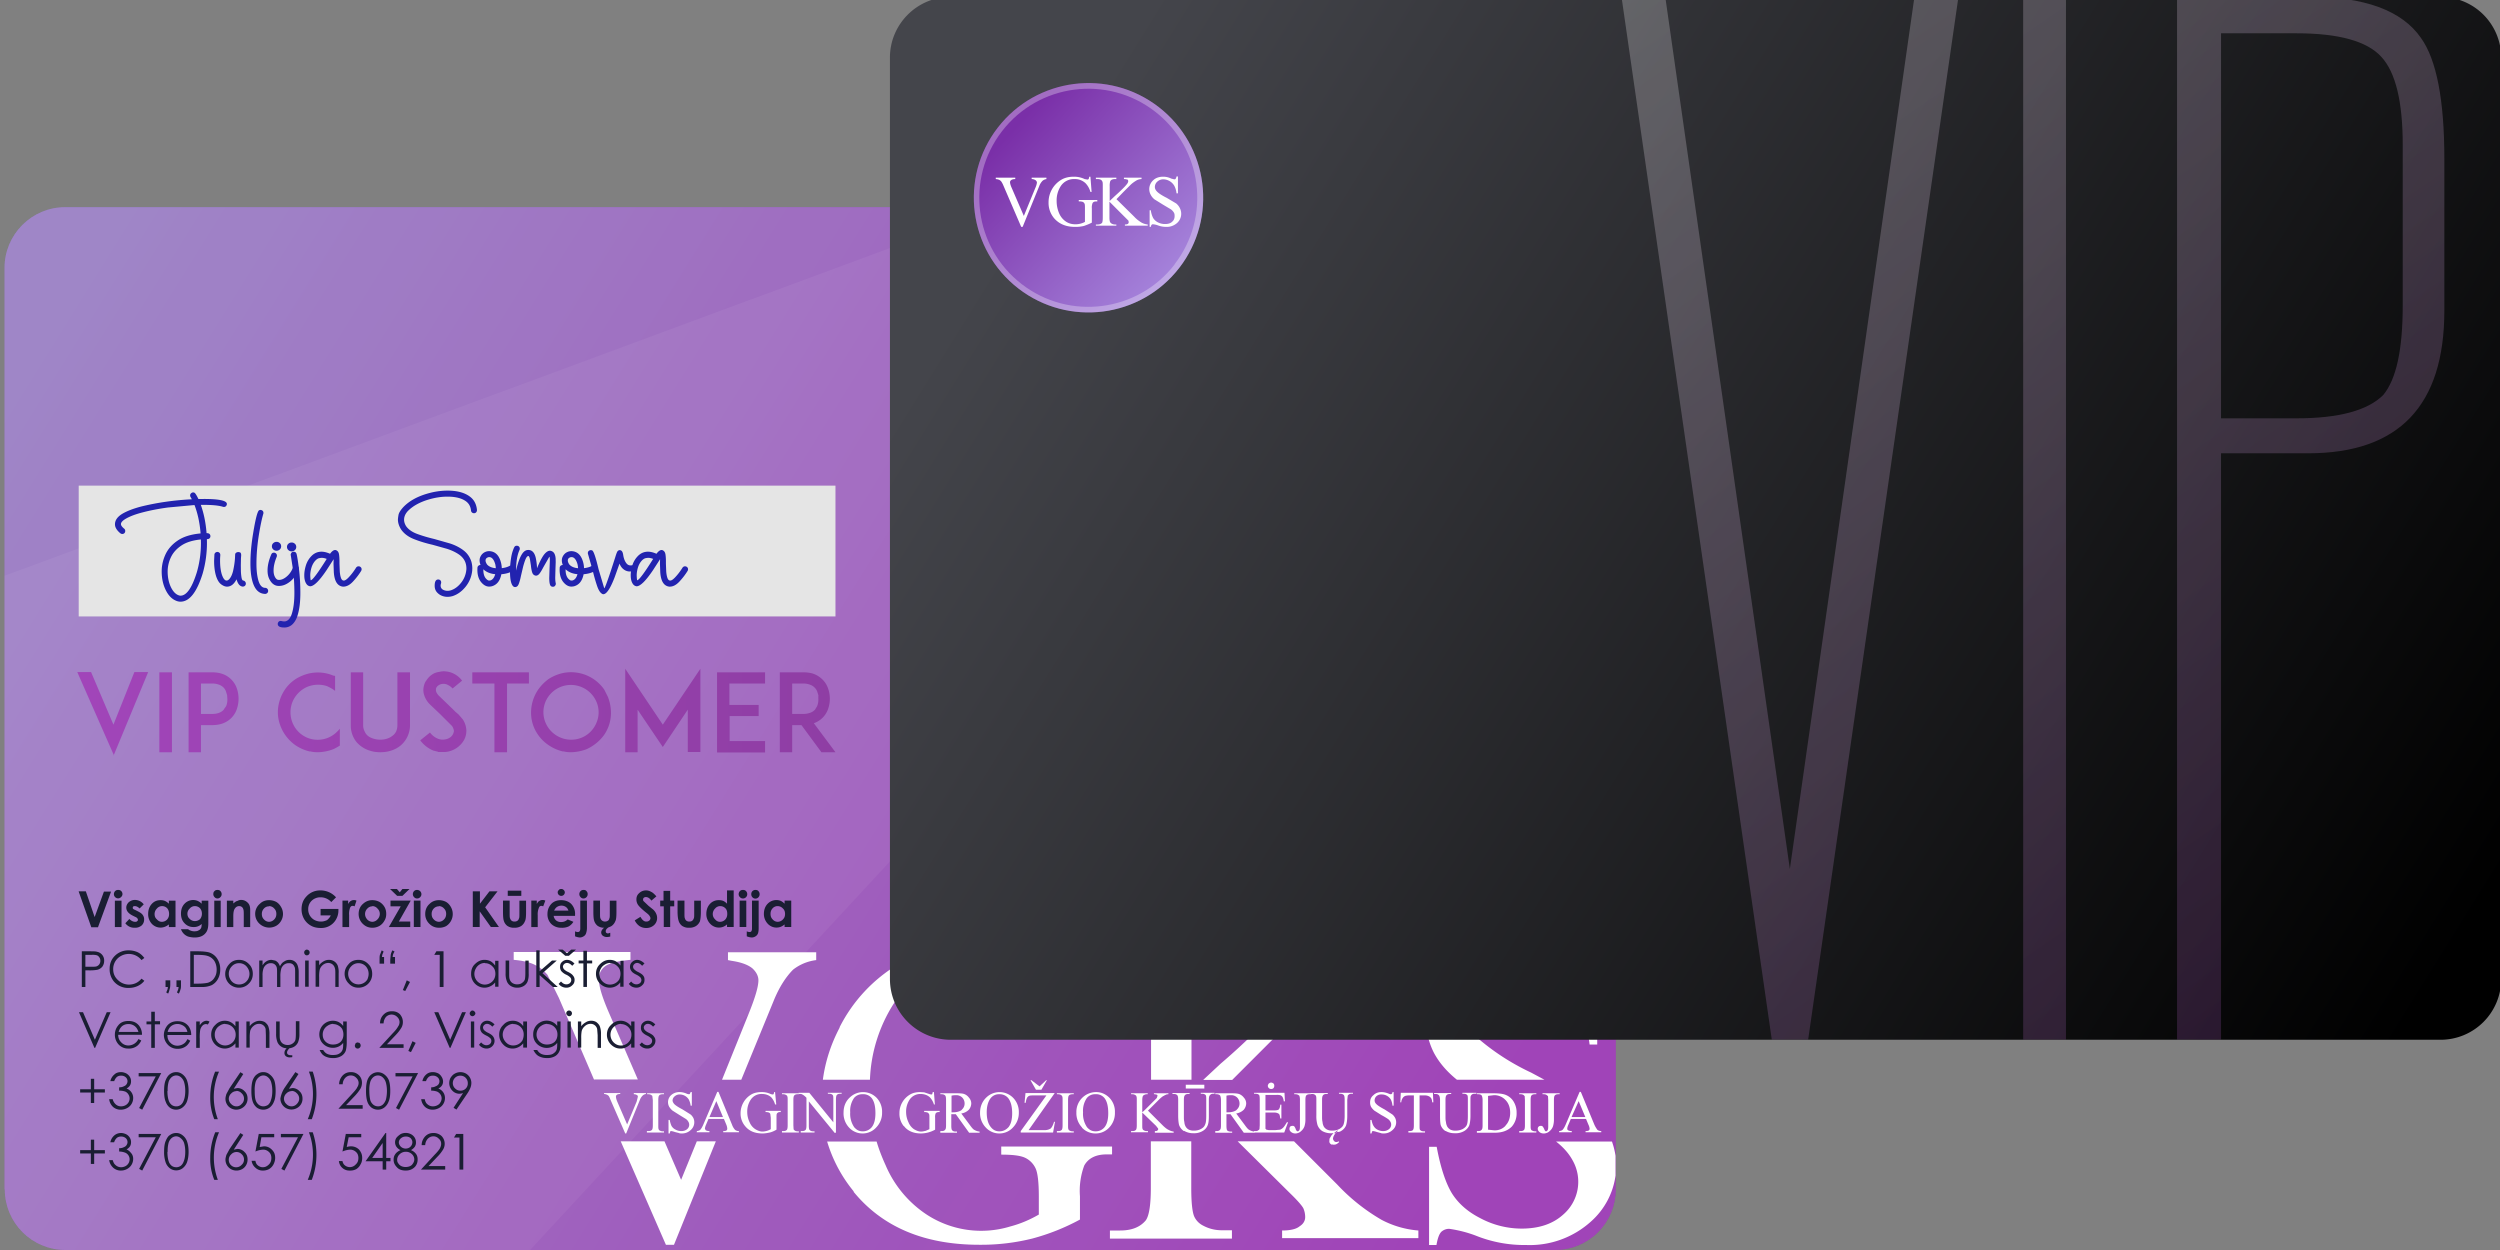 <svg xmlns="http://www.w3.org/2000/svg" xmlns:xlink="http://www.w3.org/1999/xlink" fill="none" fill-rule="evenodd" stroke="black" stroke-width=".501" stroke-linejoin="bevel" stroke-miterlimit="10" overflow="visible" width="800" height="400" viewBox="0 -300 600 300" xmlns:v="https://vecta.io/nano"><rect x="0" y="-300" width="600" height="300" fill="#808080" stroke="none"/><style><![CDATA[.B{fill-rule:nonzero}.C{fill-opacity:.047}]]></style><defs><linearGradient id="A" x1="21.404" y1="235.273" x2="354.452" y2="28.196" xlink:href="#H"><stop offset="0" stop-color="#7c5ab3"/><stop offset="1" stop-color="#7e019e"/></linearGradient><linearGradient id="B" x1="18.607" y1="138.698" x2="1589.212" y2="138.698" xlink:href="#H"><stop offset="0" stop-color="#a145b9"/><stop offset="1" stop-color="#050505"/></linearGradient><linearGradient id="C" x1="257.363" y1="269.634" x2="585.73" y2="65.468" xlink:href="#H"><stop offset="0" stop-color="#44454b"/><stop offset="1"/></linearGradient><linearGradient id="D" x1="372.602" y1="294.292" x2="615.239" y2="-58.105" xlink:href="#H"><stop offset="0" stop-color="#fff"/><stop offset="1" stop-color="#6c0088"/></linearGradient><linearGradient id="E" x1="282.99" y1="235.73" x2="244.92" y2="270.89" xlink:href="#H"><stop offset="0" stop-color="#a583db"/><stop offset="1" stop-color="#7a2fa8"/></linearGradient><path id="F" d="M1.084 14.554V235.73c0 7.991 6.507 14.555 14.555 14.555h357.534c8.048 0 14.612-6.564 14.612-14.555V14.554c0-3.87-1.541-7.581-4.283-10.312S377.043-.015 373.173 0H15.639C7.623.031 1.141 6.538 1.141 14.554z"/><path id="G" d="M82.406 159.206h-.114c-1.317.151-2.042 1.321-2.176 3.507l-.071 1.961.028 1.116-1.718-2.662c-1.727-2.558-3.035-3.837-3.922-3.837-.411.058-.731.281-.959.673-.297.486-.444 1.141-.445 1.961.001.688.11 1.418.33 2.191.276.983.763 1.817 1.461 2.504.667.65 1.45.974 2.347.974.61 0 1.293-.168 2.047-.501.439.601.844.902 1.216.902.153 0 .301-.052.445-.157.286-.192.458-.54.515-1.045.056-.43.086-.936.086-1.518v-.558l.072-1.855c.047-.633.144-1.158.292-1.574s.376-.623.681-.623c.276 0 .649.239 1.116.716.658.687 1.27 1.484 1.833 2.391a.72.72 0 0 0 .615.315c.124 0 .249-.038.373-.115a.68.68 0 0 0 .329-.601.83.83 0 0 0-.114-.401 16.31 16.31 0 0 0-2.02-2.612c-.734-.768-1.483-1.152-2.247-1.152zm-7.831 1.531c.43.02 1.709 1.728 3.837 5.125-.438.171-.835.258-1.188.258-.115 0-.307-.025-.58-.072s-.556-.21-.851-.486c-.487-.487-.84-1.108-1.06-1.861-.181-.64-.271-1.236-.271-1.79l.013-.358c.038-.543.072-.816.1-.816z"/><linearGradient id="H" gradientUnits="userSpaceOnUse"/></defs><g transform="scale(1 -1)"><g stroke="none"><use xlink:href="#F" fill="url(#A)"/><g fill="#fff"><use xlink:href="#F" fill-opacity=".149"/><path d="M1.084 14.554v147.261l238.87 88.413h119.007L127.226 0H15.696C7.657 0 1.141 6.516 1.141 14.554z" class="B C"/><use xlink:href="#F" class="C"/><use xlink:href="#F" class="C"/><use xlink:href="#F" class="C"/></g></g><mask id="I"><path fill="#191919" stroke="none" d="M-60-30h720v360H-60z"/></mask><g stroke="none"><g mask="url(#I)" class="B"><g fill="#fff"><path d="M150.057 27.968l-3.596 8.219a4.62 4.62 0 0 1-.343.742 1.2 1.2 0 0 1-.456.342c-.216.1-.448.158-.685.171v.229h3.881v-.229c-.457 0-.742-.114-.856-.228a.51.51 0 0 1-.171-.399c0-.229.057-.571.285-1.142l2.397-5.537 2.283 5.48.286 1.141c0 .172 0 .286-.172.4a1.42 1.42 0 0 1-.684.228h-.115v.286h2.911v-.229c-.274-.042-.531-.161-.742-.342-.303-.286-.537-.637-.685-1.027l-3.31-8.105h-.228zm5.194.228v.342h.399c.4 0 .685.114.856.343.115.171.172.513.172 1.084v5.993l-.115.971c0 .114-.171.171-.285.285-.192.109-.407.168-.628.171h-.342v.229h4.052v-.229h-.342c-.4 0-.685-.114-.856-.342-.115-.171-.172-.514-.172-1.085v-6.05c0-.514 0-.799.115-.97 0-.114.114-.228.285-.286a1.32 1.32 0 0 1 .571-.171h.399v-.285h-4.052zm5.194-.228v3.253h.285c.114-.628.285-1.142.457-1.484.234-.373.571-.67.97-.856a2.86 2.86 0 0 1 1.37-.343c.571 0 1.027.172 1.37.457a1.37 1.37 0 0 1 .285 1.826c-.143.248-.338.462-.571.628l-1.484.914-1.712 1.084a4 4 0 0 0-.799.913c-.532.952-.317 2.148.514 2.854a2.92 2.92 0 0 0 1.997.685c.514 0 1.028-.114 1.599-.342.177-.094.371-.152.57-.172.114 0 .229 0 .286.114l.171.4h.285v-3.253h-.285a4.13 4.13 0 0 1-.457 1.484c-.469.745-1.288 1.197-2.169 1.198-.416.01-.822-.132-1.141-.399a1.37 1.37 0 0 1-.571-1.028c0-.285.171-.57.342-.799.286-.342.971-.799 2.055-1.37l1.827-1.141c.342-.228.571-.571.742-.856.484-.989.25-2.179-.571-2.911-.58-.564-1.361-.872-2.169-.856-.228 0-.514 0-.742.114l-.913.228a4.24 4.24 0 0 1-.856.228c-.115 0-.229 0-.286-.114l-.114-.456h-.285zm6.792.228v.342c.457.057.685.172.799.286.228.228.514.685.799 1.37l3.311 7.762h.285l3.253-7.877c.159-.464.412-.892.742-1.255.265-.194.586-.294.914-.286v-.285h-3.767v.285c.399 0 .684.057.799.172s.171.228.171.399a2.87 2.87 0 0 1-.228.97l-.571 1.37h-3.71l-.628-1.484c-.122-.271-.199-.56-.228-.856l.171-.342c.171-.115.456-.229.913-.229v-.285h-2.968zm6.278 3.71l-1.598 3.824-1.655-3.824h3.253zm5.309-2.169c-.725.861-1.11 1.957-1.085 3.082a5.25 5.25 0 0 0 2.569 4.509c.685.4 1.541.571 2.454.571a4.79 4.79 0 0 0 2.169-.457c.165-.06.338-.098.514-.114.057 0 .171 0 .228.114.069.143.108.299.114.457h.229l.285-2.968h-.285a4.23 4.23 0 0 1-.914 1.712c-.571.514-1.313.799-2.169.799a3.08 3.08 0 0 1-2.796-1.427c-.552-.868-.831-1.882-.8-2.91.005-.851.2-1.689.571-2.455.277-.678.755-1.256 1.37-1.655.571-.343 1.142-.571 1.712-.571.703.023 1.389.22 1.998.571v2.74l-.114.913a.68.68 0 0 1-.343.342c-.256.089-.527.128-.799.115v.285h3.653v-.285h-.171c-.342 0-.571-.115-.742-.343-.114-.171-.114-.514-.114-1.027v-2.854c-.571-.343-1.142-.571-1.598-.685-.571-.114-1.142-.228-1.713-.228-1.883 0-3.253.57-4.223 1.769zm8.847-1.541v.342h.342c.4 0 .685.114.856.343.115.171.172.513.172 1.084v5.993c0 .457 0 .799-.115.971 0 .114-.114.171-.285.285-.175.098-.37.157-.571.171h-.399v.229h4.052v-.229h-.342c-.343 0-.628-.114-.799-.342-.114-.171-.172-.514-.172-1.085v-6.05l.058-.97.285-.286a1.33 1.33 0 0 1 .628-.171h.342v-.285h-3.995z"/><path d="M200.342 28.082l-6.222 7.591v-5.822c0-.571.058-.97.229-1.084.171-.172.456-.286.799-.286h.342v-.285h-3.31v.342h.342c.4 0 .685.114.857.343.114.171.171.513.171 1.027v6.621a4.36 4.36 0 0 1-.628.571 2.5 2.5 0 0 1-.628.342 2.75 2.75 0 0 1-.628 0v.286h2.569l5.764-7.078v5.48c0 .57 0 .913-.171 1.084s-.399.286-.799.286h-.342v.228h3.31V37.5h-.342c-.4 0-.685-.115-.856-.343-.115-.171-.172-.571-.172-1.027v-7.991h-.228zm3.425 1.312a4.96 4.96 0 0 0-1.313 3.596c0 1.484.514 2.74 1.541 3.653 1.806 1.709 4.648 1.659 6.393-.114a4.85 4.85 0 0 0 1.312-3.539c.03-1.314-.462-2.587-1.369-3.538-.826-.934-2.008-1.473-3.254-1.484a4.39 4.39 0 0 0-3.31 1.426zm5.479.115c.571.742.856 1.826.856 3.31 0 1.655-.285 2.854-.913 3.653-.533.637-1.341.978-2.169.913a2.51 2.51 0 0 1-2.055-.913 5.37 5.37 0 0 1-.913-3.425c-.088-1.273.254-2.539.97-3.595.571-.628 1.142-.971 1.998-.971a2.76 2.76 0 0 1 2.226 1.028zm7.648.228c-.699.872-1.063 1.965-1.027 3.082-.022 1.857.96 3.581 2.569 4.509.685.4 1.484.571 2.454.571l.913-.057 1.199-.4c.184-.063.376-.102.571-.114 0 0 .114 0 .171.114l.114.457h.285l.229-2.968h-.229c-.186.638-.518 1.225-.97 1.712-.571.514-1.313.799-2.169.799a3.08 3.08 0 0 1-2.74-1.427c-.552-.868-.83-1.882-.799-2.91.005-.851.2-1.689.571-2.455a3.65 3.65 0 0 1 1.313-1.655c.571-.343 1.141-.571 1.712-.571.4 0 .742.114 1.085.171l.913.4v2.74c0 .456 0 .799-.114.913-.069.152-.191.274-.343.342a2.17 2.17 0 0 1-.799.115v.285h3.71v-.285h-.228c-.343 0-.571-.115-.742-.343-.112-.33-.151-.681-.114-1.027v-2.854a7.07 7.07 0 0 0-3.368-.913c-1.769 0-3.196.57-4.109 1.769zm8.79-1.541v.342h.343c.399 0 .685.114.856.4.114.114.171.456.171 1.027v5.993c0 .571-.057.971-.228 1.142s-.457.285-.799.285h-.343v.229h3.425c1.027 0 1.77 0 2.283-.172a2.51 2.51 0 0 0 1.142-.856 2.12 2.12 0 0 0 .571-1.37 2.44 2.44 0 0 0-.571-1.541 3.26 3.26 0 0 0-1.827-.913l1.998-2.683c.457-.627.799-1.084 1.142-1.255a2.91 2.91 0 0 1 1.255-.4v-.285h-2.511l-3.197 4.452h-1.084v-2.74c0-.571.057-.97.228-1.141s.4-.286.799-.286h.343v-.285h-4.053zm5.137 5.479a1.92 1.92 0 0 1 .685 1.484c0 .571-.228 1.085-.57 1.427a2 2 0 0 1-1.484.571c-.229 0-.571 0-1.085-.114v-3.996h.4c.913 0 1.598.229 2.054.571zm5.765-4.281a4.97 4.97 0 0 0-1.37 3.596c0 1.484.571 2.74 1.541 3.653 1.807 1.709 4.649 1.659 6.393-.114a4.85 4.85 0 0 0 1.37-3.539c.03-1.314-.463-2.587-1.37-3.538a4.39 4.39 0 0 0-3.31-1.484c-1.237-.004-2.418.514-3.254 1.426zm5.48.115c.57.742.856 1.826.856 3.31 0 1.655-.343 2.854-.97 3.653-.526.613-1.305.95-2.112.913a2.51 2.51 0 0 1-2.055-.913c-.628-.799-.97-1.941-.97-3.425 0-1.598.342-2.796 1.027-3.595.514-.628 1.142-.971 1.998-.971.913 0 1.598.343 2.226 1.028zm2.911-1.313v.342l6.164 8.562h-3.025c-.571 0-.856 0-1.142-.114a1.14 1.14 0 0 1-.513-.514 3.89 3.89 0 0 1-.286-1.141h-.285l.228 2.34h7.021l-6.279-8.904h3.882c.57 0 1.084.171 1.426.399.286.286.571.799.8 1.598h.228l-.457-2.568h-7.705zm3.653 10.274l-1.313 2.283h.228l1.941-1.484 1.598 1.484h.171l-1.313-2.283h-1.312zm5.022-10.274v.342h.343c.399 0 .685.114.856.343.114.171.171.513.171 1.084v5.993c0 .457 0 .799-.114.971-.069.118-.167.216-.285.285a1.36 1.36 0 0 1-.628.171h-.343v.229h4.053v-.229h-.343c-.342 0-.684-.114-.856-.342-.114-.171-.171-.514-.171-1.085v-6.05c0-.514 0-.799.114-.97 0-.114.114-.228.286-.286.19-.111.407-.17.627-.171h.343v-.285h-3.995zm6.051 1.198c-.922.966-1.415 2.262-1.37 3.596a4.74 4.74 0 0 0 4.737 4.909c1.199 0 2.283-.457 3.197-1.37a4.79 4.79 0 0 0 1.312-3.539 4.96 4.96 0 0 0-1.312-3.538 4.39 4.39 0 0 0-3.311-1.484 4.39 4.39 0 0 0-3.31 1.426zm5.422.115c.571.742.856 1.826.856 3.31 0 1.655-.285 2.854-.913 3.653-.533.637-1.341.978-2.169.913a2.51 2.51 0 0 1-2.055-.913 5.37 5.37 0 0 1-.913-3.425c-.088-1.273.254-2.539.97-3.595.571-.628 1.142-.971 2.055-.971.856 0 1.598.343 2.169 1.028zm6.336-1.313v.342h.342c.4 0 .685.114.856.343.115.171.172.513.172 1.084v5.993c0 .457 0 .799-.115.971 0 .114-.114.171-.285.285-.192.107-.408.166-.628.171h-.342v.229h3.995v-.229h-.285a1.42 1.42 0 0 1-.571-.171c-.155-.064-.279-.187-.342-.342a3.24 3.24 0 0 1-.115-.914v-2.853c.115 0 .457.342.971.856l2.511 2.511.171.514c0 .114 0 .171-.114.285l-.514.114h-.228v.229h3.482v-.229c-.171 0-.4 0-.571-.114-.2-.073-.392-.169-.571-.285-.285-.114-.57-.4-.913-.685l-1.427-1.427-1.427-1.427 3.482-3.482c.571-.571 1.084-.97 1.484-1.141.368-.213.776-.349 1.199-.4v-.285h-4.51v.399c.286 0 .457 0 .571.114.171.115.229.229.229.343 0 .057 0 .171-.115.285l-.399.514-3.311 3.196v-3.025c0-.513 0-.799.114-.97 0-.114.172-.228.286-.285.191-.109.407-.168.628-.172h.342v-.285h-3.995zm12.671.342a2.97 2.97 0 0 0-1.142 1.427c-.114.4-.228 1.199-.228 2.34v3.71c0 .571-.057.971-.228 1.142s-.4.285-.799.285h-.343v.229h4.11v-.229h-.343c-.399 0-.685-.114-.856-.399-.114-.171-.171-.514-.171-1.028v-4.052c0-.4 0-.799.114-1.256a2.5 2.5 0 0 1 .343-1.141c.182-.29.438-.526.742-.685a2.68 2.68 0 0 1 1.255-.229c.571 0 1.142.115 1.656.4s.799.571.97 1.027c.228.457.285 1.142.285 2.169v3.825c0 .57 0 .97-.171 1.141s-.457.286-.799.286h-.343v.228h3.311V37.5h-.343c-.346.011-.672-.163-.856-.457-.114-.171-.171-.514-.171-1.028v-3.824c0-.97-.057-1.712-.285-2.283-.228-.55-.629-1.011-1.142-1.313-.669-.407-1.444-.606-2.226-.57-.799-.027-1.59.171-2.283.57zm.457 10.217v.913h4.452v-.913h-4.452zm7.077-10.559v.342h.343c.399 0 .685.114.856.4.114.114.171.456.171 1.027v5.993c0 .571-.114.971-.228 1.142-.172.171-.457.285-.799.285h-.343v.229h3.425c1.027 0 1.712 0 2.283-.172.454-.171.849-.468 1.141-.856a2.11 2.11 0 0 0 .571-1.37c0-.57-.228-1.141-.571-1.541-.497-.489-1.136-.809-1.826-.913l1.998-2.683c.456-.627.799-1.084 1.141-1.255.382-.23.812-.366 1.256-.4v-.285h-2.569l-3.196 4.452h-.571-.399v-2.74c0-.571.057-.97.171-1.141.171-.172.457-.286.799-.286h.4v-.285h-4.053zm5.137 5.479a1.92 1.92 0 0 1 .685 1.484c0 .571-.228 1.085-.571 1.427-.394.388-.931.594-1.484.571-.285 0-.628 0-1.084-.114v-3.996h.399c.914 0 1.599.229 2.055.571z"/><path d="M300.97 28.196v.342h.342c.229 0 .457 0 .628.172a.57.57 0 0 1 .343.342l.057.913v6.165c0 .57-.057.97-.172 1.084-.171.171-.456.286-.856.286h-.342v.228h7.306l.114-2.055h-.285a3.03 3.03 0 0 1-.286 1.027 1.03 1.03 0 0 1-.571.457 3.29 3.29 0 0 1-.97.057h-2.568v-3.71h2.054c.571 0 .914.057 1.142.228.171.229.342.571.342 1.142h.286v-3.311h-.286c-.016.311-.074.618-.171.914a.8.8 0 0 1-.399.342c-.287.128-.6.187-.914.171h-2.054v-3.139-.742l.228-.228.571-.114h1.541l1.198.114c.229.114.457.228.685.456.286.286.571.742.914 1.313h.285l-.913-2.454h-7.306zm3.539 10.673c-.155.149-.239.357-.229.571 0 .171.114.343.229.514.171.114.342.228.57.228s.4-.114.571-.228c.135-.158.197-.365.171-.571.01-.214-.073-.422-.228-.571-.158-.134-.365-.196-.571-.171-.194.006-.379.088-.513.228zm5.365-10.559c-.285.228-.4.457-.4.742a.96.96 0 0 0 .172.571c.171.114.342.171.57.171a.57.57 0 0 0 .4-.114 2.29 2.29 0 0 0 .399-.799c.115-.229.286-.4.457-.4.114 0 .228.114.343.229.114.171.171.456.171.856v6.392a2.87 2.87 0 0 1-.114.971c0 .114-.115.171-.286.285-.191.109-.407.168-.628.171h-.342v.229h4.052v-.229h-.342c-.4 0-.685-.114-.856-.342-.114-.171-.171-.514-.171-1.085v-4.566a5.45 5.45 0 0 0-.229-1.712 2.69 2.69 0 0 0-.799-1.142c-.366-.359-.857-.563-1.37-.57-.372-.009-.735.112-1.027.342z"/><path d="M319.634 25.285c-.268.091-.479.302-.571.571-.03.15-.03.306 0 .456 0 .229 0 .4.115.571l.342.571c.159.201.33.392.514.571h.057-.4c-.813-.055-1.625.123-2.34.513-.524.341-.924.841-1.141 1.427-.22.76-.316 1.55-.286 2.34v3.71c0 .571 0 .971-.228 1.142-.171.171-.4.285-.742.285h-.4v.229h4.11v-.229h-.343c-.399 0-.684-.114-.856-.399-.114-.171-.171-.514-.171-1.028v-4.052c0-.4 0-.799.114-1.256.025-.401.143-.792.343-1.141.202-.294.477-.53.799-.685.376-.167.787-.246 1.198-.229.628 0 1.142.115 1.713.4.456.285.799.571.97 1.027s.285 1.142.285 2.169v3.825c0 .57-.057.97-.228 1.141s-.457.286-.799.286h-.342v.228h3.367V37.5h-.399c-.347.011-.673-.163-.857-.457l-.114-1.028v-3.824c0-.97-.114-1.712-.285-2.283-.228-.55-.629-1.011-1.142-1.313-.228-.171-.513-.285-1.141-.285a3.54 3.54 0 0 1-.685-.97c-.087-.18-.145-.373-.171-.571 0-.228.114-.457.228-.571.131-.183.345-.29.571-.285.202.005.399.064.57.171l.115-.171a2.65 2.65 0 0 0-.571-.457c-.207-.121-.445-.181-.685-.171-.155-.012-.31.007-.457.057zm1.142 2.968l.342.399h-.228l-.457-.399-.342-.228c.399 0 .685.057.685.228zm8.105-.285v3.253h.285c.114-.628.286-1.142.514-1.484.219-.365.535-.661.913-.856.423-.223.892-.34 1.37-.343.571 0 1.027.172 1.37.457a1.37 1.37 0 0 1 .342 1.826 2.05 2.05 0 0 1-.57.628 16.15 16.15 0 0 1-1.542.914l-1.712 1.084a4 4 0 0 0-.799.913c-.155.32-.233.672-.228 1.028 0 .742.228 1.312.799 1.769.514.514 1.141.742 1.94.742.571 0 1.028-.114 1.656-.342a1.47 1.47 0 0 1 .57-.172c.058 0 .172 0 .229.114.114 0 .171.172.171.4h.285v-3.253h-.285a4.11 4.11 0 0 1-.4 1.484c-.469.745-1.288 1.197-2.168 1.198a1.71 1.71 0 0 1-1.256-.399c-.292-.262-.459-.636-.457-1.028 0-.285.114-.57.343-.799.285-.342.97-.799 2.054-1.37l1.77-1.141c.342-.228.571-.571.742-.856.505-.986.269-2.189-.571-2.911a3.02 3.02 0 0 0-2.112-.856c-.285 0-.571 0-.799.114l-.856.228a4.11 4.11 0 0 1-.913.228c-.114 0-.171 0-.286-.114l-.114-.456h-.285zm9.132.228v.342h.286c.456 0 .742.114.856.343.114.171.171.513.171 1.027V37.1h-1.142a3.43 3.43 0 0 1-.913-.114c-.256-.104-.475-.283-.628-.514a2.12 2.12 0 0 1-.342-1.027h-.228l.114 2.283h7.705l.114-2.283h-.285c0 .399-.114.685-.171.856a1.49 1.49 0 0 1-.571.571 2.12 2.12 0 0 1-.97.228h-1.313v-7.249c0-.571 0-.97.171-1.084.171-.172.457-.286.799-.286h.343v-.285h-3.996zm8.904.342a2.86 2.86 0 0 0-1.141 1.427c-.114.4-.171 1.199-.171 2.34v3.71c0 .571-.115.971-.286 1.142s-.399.285-.742.285h-.399v.229h4.109v-.229h-.342c-.4 0-.685-.114-.856-.399-.115-.171-.172-.514-.172-1.028v-4.052c0-.4 0-.799.114-1.256.031-.4.148-.79.343-1.141.19-.284.444-.518.742-.685.394-.176.825-.255 1.256-.229.57 0 1.141.115 1.712.4.457.285.799.571.97 1.027s.229 1.142.229 2.169v3.825c0 .57 0 .97-.172 1.141s-.456.286-.799.286h-.342v.228h3.367V37.5h-.456c-.35.024-.682-.153-.856-.457-.115-.171-.115-.514-.115-1.028v-3.824c0-.97-.114-1.712-.285-2.283-.235-.546-.634-1.004-1.141-1.313-.687-.415-1.483-.614-2.284-.57a4.23 4.23 0 0 0-2.283.57zm7.535-.342v.342h.342c.4 0 .685.114.856.4.114.114.171.456.171 1.027v5.993c0 .571-.114.971-.228 1.142-.171.171-.399.285-.799.285h-.342v.229h3.824c1.427 0 2.511-.114 3.253-.457a3.83 3.83 0 0 0 1.77-1.598c.47-.794.707-1.704.685-2.626a4.74 4.74 0 0 0-1.142-3.31c-.97-.971-2.283-1.484-4.167-1.484h-4.223zm6.849 1.655c.742.742 1.141 1.77 1.141 3.082s-.399 2.34-1.141 3.082a3.65 3.65 0 0 1-2.74 1.142l-1.427-.171v-8.105l1.541-.171c1.028 0 1.941.342 2.683 1.141zm3.31-1.655v.342h.4c.342 0 .628.114.799.343.114.171.171.513.171 1.084v5.993l-.057.971-.285.285a1.36 1.36 0 0 1-.628.171h-.4v.229h4.11v-.229h-.342c-.4 0-.685-.114-.857-.342-.114-.171-.171-.514-.171-1.085v-6.05c0-.514 0-.799.114-.97 0-.114.114-.228.286-.286.174-.1.37-.158.57-.171h.4v-.285h-4.053zm4.852.114c-.228.228-.4.457-.4.742-.017.202.055.401.198.544s.343.216.544.198a.57.57 0 0 0 .4-.114c.2-.236.355-.507.457-.799.114-.229.228-.4.399-.4.114 0 .228.114.343.229.114.171.171.456.171.856v6.392l-.057.971-.343.285c-.174.1-.37.159-.57.171h-.4v.229h4.11v-.229h-.343c-.399 0-.685-.114-.856-.342-.114-.171-.171-.514-.171-1.085v-4.566c.018-.579-.06-1.158-.229-1.712-.158-.446-.434-.84-.799-1.142-.38-.373-.894-.578-1.427-.57a1.54 1.54 0 0 0-1.027.342zm4.737-.114v.342c.457.057.685.172.799.286.229.228.514.685.8 1.37l3.31 7.762h.285l3.254-7.877c.285-.627.571-1.027.742-1.255.228-.172.571-.286.913-.286v-.285h-3.767v.285c.4 0 .628.057.799.172.114.114.171.228.171.399-.036.338-.133.667-.285.97l-.571 1.37h-3.653l-.628-1.484c-.131-.267-.209-.558-.228-.856 0-.114 0-.228.171-.342.114-.115.457-.229.914-.229v-.285H374.2zm6.279 3.71l-1.598 3.824-1.713-3.824h3.311zM159.817 1.255l-10.845 24.829h10.502l3.996-9.247 3.767 9.247h4.566L161.757 1.255h-1.94zm-17.238 39.612l-8.447 19.635-2.74 5.536c-.856 1.028-1.94 1.884-3.139 2.455s-2.854.97-4.966 1.141v1.884h28.025v-1.884c-3.196-.285-5.251-.856-6.164-1.598a3.71 3.71 0 0 1-1.427-3.025c0-1.712.799-4.281 2.34-7.877l7.021-16.21h-10.446zm30.708 0l6.336 15.696c1.598 3.939 2.397 6.621 2.397 8.163 0 .97-.457 1.94-1.427 2.853-1.027.857-2.683 1.484-5.023 1.827l-.856.171v1.884h21.176v-1.884a11.24 11.24 0 0 1-5.537-2.283c-1.712-1.712-3.367-4.224-4.737-7.648l-7.706-18.779h-4.68zm93.094-38.014V4.68h2.454c2.854 0 4.852.856 6.165 2.454.799 1.142 1.198 3.71 1.198 7.82v11.13h9.703v-11.13c0-3.425.229-5.708.685-6.849.426-.964 1.172-1.75 2.112-2.227 1.484-.799 2.968-1.141 4.566-1.141h2.398V2.739h-29.281zm41.324 0V4.68c1.998 0 3.425.342 4.224 1.027.913.571 1.313 1.37 1.313 2.169s-.172 1.541-.457 2.169c-.343.628-1.37 1.827-3.196 3.596l-12.558 12.443h13.528l10.388-10.388c3.106-3.321 6.683-6.167 10.616-8.448a22.73 22.73 0 0 1 8.847-2.568V2.853h-32.762zm-31.45 37.957v18.436c0 3.425-.228 5.822-.685 6.964-.436.909-1.158 1.65-2.054 2.111-1.485.8-3.026 1.199-4.624 1.199h-2.454v1.884h29.281V69.52h-2.34c-1.599 0-3.14-.399-4.567-1.141a4.46 4.46 0 0 1-2.283-2.455c-.342-1.084-.571-3.31-.571-6.678V40.867h-9.703zm16.667 3.881c6.559 5.582 12.631 11.711 18.151 18.322.913 1.37 1.369 2.569 1.369 3.596 0 .742-.342 1.427-1.084 2.055-.685.571-1.884.856-3.596.856h-1.541v1.884h25.228V69.52a14.75 14.75 0 0 1-4.052-.571 20.66 20.66 0 0 1-4.452-2.169c-1.77-1.084-3.939-2.796-6.507-5.137l-10.274-10.388-10.445-10.445h-6.964l4.167 3.881zm50.057-43.436v23.516h1.826c.914-4.908 2.112-8.561 3.596-11.073 1.484-2.397 3.71-4.452 6.85-6.05a21.12 21.12 0 0 1 9.931-2.512c4.224 0 7.534 1.142 9.989 3.368a10.39 10.39 0 0 1 2.283 12.957c-.856 1.598-2.169 3.139-3.996 4.566h13.414a18.82 18.82 0 0 0 .856-3.425v-4.737a17.98 17.98 0 0 0-5.879-11.016c-4.254-3.851-9.849-5.88-15.582-5.651-4.165-.057-8.298.719-12.158 2.283a30.22 30.22 0 0 1-6.278 1.598c-.72.017-1.417-.249-1.941-.742-.514-.57-.856-1.541-1.142-3.139h-1.826zm1.256 45.891c-3.637 6.898-2.08 15.388 3.767 20.548 3.767 3.538 8.561 5.308 14.383 5.308 3.653 0 7.535-.856 11.587-2.626 1.941-.856 3.254-1.313 3.996-1.313.913 0 1.598.286 2.168.8.571.57 1.028 1.598 1.37 3.139h1.827V49.315h-1.827c-.57 4.566-1.712 8.162-3.253 10.844-3.351 5.457-9.293 8.785-15.696 8.79-3.539 0-6.45-1.027-8.733-3.196s-3.425-4.566-3.425-7.306c0-2.112.685-3.995 2.169-5.708a55.88 55.88 0 0 1 14.897-10.16l3.197-1.712h-21.005c-2.397 1.941-4.167 3.996-5.422 6.279zM204.908 14.041c-2.91 3.528-5.083 7.604-6.393 11.986h11.873c.57-1.941 1.312-3.824 2.169-5.708 2.066-4.851 5.521-8.982 9.931-11.872 5.921-3.832 13.232-4.856 19.977-2.797 2.398.628 4.681 1.598 6.85 2.854v4.395c0 3.425-.286 5.708-.799 6.735a5.25 5.25 0 0 1-2.398 2.455c-1.141.57-3.025.799-5.822.799v1.94h26.599v-1.883h-1.313c-2.569 0-4.395-.914-5.366-2.683-.868-2.352-1.219-4.863-1.027-7.363V7.305c-3.629-1.972-7.48-3.505-11.473-4.566-4.107-1.017-8.325-1.515-12.557-1.484h-.114c-13.242 0-23.287 4.281-30.194 12.729zm-3.424 39.383c3.177 6.305 8.088 11.572 14.155 15.183 5.023 2.968 10.959 4.395 17.808 4.395a36.18 36.18 0 0 0 15.525-3.254c1.884-.742 3.139-1.084 3.767-1.084.685 0 1.142.285 1.655.913.457.571.743 1.712.857 3.425h1.883l1.713-21.633h-1.713c-1.305 4.556-3.694 8.727-6.963 12.158a21.63 21.63 0 0 1-15.754 5.936c-8.733 0-15.411-3.425-19.92-10.331-3.502-5.468-5.473-11.776-5.708-18.265h-11.301c.571 4.338 1.941 8.562 4.053 12.557z"/></g></g><g fill="#1a1e33"><path d="M305.936 101.027v63.699h63.641V100.97h-63.641zm61.986 1.655v60.388h-60.388v-60.445h60.388zm-42.98 37.329v-.343a2.11 2.11 0 0 1-1.141-.57 4.12 4.12 0 0 1-1.028-1.541l-5.022-12.215h-.343l-5.422 12.386c-.229.628-.457 1.027-.571 1.141-.16.239-.375.435-.628.571-.343.146-.711.224-1.084.228v.343h5.879v-.343c-.628-.114-1.085-.171-1.313-.342a.8.8 0 0 1-.286-.628c.001-.399.172-.913.514-1.712l3.653-8.391 3.425 8.334c.285.799.456 1.37.456 1.712 0 .171-.114.4-.285.571a2.1 2.1 0 0 1-1.027.399h-.229v.4h4.452zm20.891-6.393l5.308-5.251c.856-.856 1.598-1.427 2.226-1.769.571-.343 1.199-.514 1.827-.571v-.343h-6.85v.4c.4 0 .742 0 .913.171s.286.286.286.457l-.114.456c-.2.273-.43.522-.685.742l-4.966 4.909v-4.566c0-.742 0-1.256.114-1.484.11-.21.293-.372.514-.457.285-.171.571-.228.913-.228h.514v-.4h-6.222v.4h.571c.571 0 .97.114 1.256.514.171.228.285.742.285 1.598v9.304c0 .742-.057 1.198-.171 1.426a1.02 1.02 0 0 1-.457.457c-.293.177-.627.275-.97.285h-.514v.343h6.165v-.343h-.514c-.323-.017-.637-.115-.913-.285-.235-.093-.421-.279-.514-.514-.106-.448-.144-.91-.114-1.369v-4.395l1.484 1.312 3.767 3.882c.228.285.285.57.285.742-.016.159-.099.304-.228.399-.114.171-.399.228-.742.228h-.285v.343h5.251v-.343l-.856-.171c-.846-.375-1.619-.897-2.283-1.541l-2.169-2.112-2.169-2.226zm18.322 6.792v-5.022h-.343c-.114.97-.399 1.712-.685 2.283a3.53 3.53 0 0 1-1.427 1.37 3.99 3.99 0 0 1-1.883.456c-.668.037-1.323-.189-1.827-.628-.459-.381-.73-.944-.742-1.541 0-.456.172-.856.514-1.198.4-.571 1.427-1.256 3.082-2.112 1.37-.742 2.283-1.313 2.797-1.713a4.22 4.22 0 0 0 1.142-1.312 3.71 3.71 0 0 0-.857-4.452c-.898-.826-2.091-1.258-3.31-1.199a6.57 6.57 0 0 0-2.569.514l-1.255.285c-.17.014-.338-.049-.457-.171-.057-.057-.171-.286-.228-.628h-.4v4.909h.4c.228-1.028.456-1.77.742-2.283a3.59 3.59 0 0 1 1.427-1.313 4.45 4.45 0 0 1 2.112-.514c.913 0 1.598.285 2.111.742s.742 1.027.742 1.655a2.27 2.27 0 0 1-.285 1.028c-.22.409-.533.761-.913 1.027-.286.228-1.028.685-2.283 1.37l-2.569 1.655c-.478.359-.884.805-1.198 1.313a3.54 3.54 0 0 0 .799 4.281c.799.799 1.769 1.141 3.025 1.141.742 0 1.541-.171 2.397-.57.27-.124.56-.202.856-.229.171 0 .343 0 .457.172.114.114.228.285.285.627h.4zm-26.085 0l.343-4.566h-.343c-.399 1.142-.856 1.941-1.484 2.569a4.56 4.56 0 0 1-3.253 1.198 4.68 4.68 0 0 1-4.167-2.169 7.82 7.82 0 0 1-1.256-4.337 9.09 9.09 0 0 1 .8-3.768c.57-1.141 1.255-1.94 2.111-2.511 1.239-.791 2.762-.999 4.167-.571.514.114.97.343 1.427.571v3.995c0 .8 0 1.256-.171 1.484a1.08 1.08 0 0 1-.514.514c-.366.131-.753.19-1.141.171v.4h5.536v-.4h-.285c-.571 0-.914-.228-1.142-.57a3.65 3.65 0 0 1-.228-1.541v-4.281c-.758-.418-1.563-.744-2.397-.971-.861-.201-1.742-.297-2.626-.285-2.797 0-4.909.856-6.279 2.683a6.78 6.78 0 0 0-1.712 4.566c0 1.313.343 2.511.97 3.653.685 1.37 1.713 2.454 2.969 3.196 1.027.571 2.283.913 3.71.913.57 0 .97 0 1.426-.114.624-.139 1.235-.33 1.827-.571a2.89 2.89 0 0 1 .799-.228c.114 0 .228.057.343.228.114.115.114.343.171.685h.399z"/><path d="M291.78 83.847l-2.968 6.278h.914l2.111-4.566 2.112 4.566h.856l-2.853-6.278h-.172zm5.822-2.226c-.378.116-.728.311-1.027.57-.314.333-.565.72-.742 1.142h.856a2.28 2.28 0 0 1 .913-.913 2.91 2.91 0 0 1 1.427-.343c.571 0 1.028.114 1.427.343.343.171.628.456.799.742.171.342.286.856.286 1.541v.342a3.37 3.37 0 0 0-1.142-.913 3.31 3.31 0 0 0-4.281 1.313c-.569 1.009-.569 2.243 0 3.253.343.457.742.913 1.256 1.142.904.532 2.009.596 2.968.171.4-.171.799-.514 1.142-.97v1.141h.856v-5.08c0-.856-.114-1.541-.229-1.94a2.56 2.56 0 0 0-1.141-1.37c-.575-.319-1.226-.477-1.884-.457-.571 0-1.027.114-1.484.228zm3.254 3.652c.456.457.685 1.028.685 1.77a2.91 2.91 0 0 1-.286 1.256c-.434.753-1.242 1.211-2.112 1.198a2.51 2.51 0 0 1-1.813-.715c-.483-.473-.755-1.12-.755-1.796-.023-.642.226-1.263.685-1.713.491-.465 1.15-.712 1.826-.684.742 0 1.313.228 1.77.684zm3.196-1.426v8.732h.856v-4.965l2.854 2.568h1.256l-3.482-3.025 3.653-3.31h-1.142l-3.139 2.853v-2.853h-.856zm6.221.057c-.316.163-.589.397-.799.685l.514.57c.4-.513.856-.742 1.313-.742.285 0 .571.114.799.343s.342.456.342.742c0 .228-.057.399-.228.571a4.04 4.04 0 0 1-1.027.742c-.571.285-.914.57-1.142.856a1.59 1.59 0 0 0-.285.97c0 .457.114.913.456 1.199.34.316.793.48 1.256.456.571 0 1.142-.285 1.712-.856l-.456-.571c-.457.457-.856.685-1.313.685-.258.006-.507-.097-.685-.285a.8.8 0 0 1-.228-.571c0-.228.057-.399.228-.571a2.88 2.88 0 0 1 .97-.685c.571-.342 1.028-.627 1.199-.913.228-.285.343-.628.343-1.027.003-.499-.205-.975-.571-1.313-.36-.37-.855-.576-1.37-.571-.359.022-.709.12-1.028.286zm4.795 0a.74.74 0 0 0 0 .97c.114.171.285.228.514.228.171 0 .342-.057.513-.228.126-.141.188-.326.172-.514 0-.378-.307-.685-.685-.685a.68.68 0 0 0-.514.172zm5.251-.057l-2.968 6.278h.913l2.112-4.566 2.112 4.566h.856l-2.854-6.278h-.171zm4.167 0v6.278h.799v-6.278h-.799zm-.114 7.762c-.126.141-.187.326-.172.514l.172.456.513.172c.172 0 .343 0 .457-.172a.68.68 0 0 0 .228-.456c.001-.196-.082-.383-.228-.514-.129-.129-.303-.201-.485-.201s-.357.072-.485.201zm2.854-7.705c-.34.151-.635.387-.857.685l.571.57c.343-.513.799-.742 1.256-.742.342 0 .571.114.856.343a.97.97 0 0 1 .114 1.37c-.307.277-.653.508-1.027.685a3.41 3.41 0 0 0-1.142.856 1.71 1.71 0 0 0-.342.97c0 .457.171.913.513 1.199.326.301.755.465 1.199.456.571 0 1.199-.285 1.769-.856l-.513-.571c-.457.457-.856.685-1.256.685a.97.97 0 0 1-.685-.285.8.8 0 0 1-.285-.571c0-.228.057-.399.228-.571a2.93 2.93 0 0 1 .97-.685c.571-.342 1.028-.627 1.256-.913s.285-.628.285-1.027a1.83 1.83 0 0 0-1.94-1.827 2.62 2.62 0 0 0-.97.229zm5.022.742c-.605.626-.934 1.469-.913 2.34 0 .913.286 1.712.97 2.34.571.685 1.37.97 2.284.97a2.97 2.97 0 0 0 2.511-1.312v1.141h.799v-6.278h-.799v1.084a3.58 3.58 0 0 0-1.142-.97 3.25 3.25 0 0 0-1.37-.286c-.913 0-1.712.286-2.283.971zm3.653.114c.4.228.742.513.914.913.228.342.342.799.342 1.256 0 .742-.228 1.37-.742 1.883-.447.469-1.065.736-1.712.742-.902.023-1.74-.462-2.169-1.255a2.57 2.57 0 0 1 0-2.626c.171-.4.456-.685.856-.913.774-.461 1.738-.461 2.511 0zm5.423-3.139a2.91 2.91 0 0 0-1.085.57c-.315.332-.567.719-.742 1.142h.913a2.29 2.29 0 0 1 .914-.913c.439-.232.93-.35 1.427-.343.57 0 .97.114 1.37.343.399.171.684.456.799.742.171.342.285.856.285 1.541v.342c-.623-.778-1.572-1.221-2.569-1.198a3.25 3.25 0 0 0-2.853 1.598 3.31 3.31 0 0 0 .057 3.253c.285.457.685.913 1.255 1.142a3.14 3.14 0 0 0 2.854.171c.457-.171.856-.514 1.256-.97v1.141h.799v-5.08c.036-.655-.041-1.311-.228-1.94-.205-.579-.61-1.065-1.142-1.37-.575-.319-1.226-.477-1.883-.457-.571 0-1.028.114-1.427.228zm3.253 3.652c.4.457.685 1.028.685 1.77 0 .457-.114.913-.342 1.256-.444.744-1.246 1.199-2.112 1.198a2.62 2.62 0 0 1-1.313-.285 2.57 2.57 0 0 1-1.256-2.169c-.039-.661.211-1.307.685-1.77a2.51 2.51 0 0 1 1.827-.684 2.59 2.59 0 0 1 1.826.684zm3.025-1.426v6.278h.856v-6.278h-.799zm0 7.762c-.146.131-.229.318-.228.514.03.356.328.629.685.628.171 0 .342 0 .456-.172.133-.117.214-.28.229-.456.001-.196-.082-.383-.229-.514-.122-.116-.287-.178-.456-.171a.63.63 0 0 0-.457.171zm2.569-7.762v6.278h.799v-1.141a3.09 3.09 0 0 0 1.084 1.027c.409.198.859.296 1.313.285.457 0 .856-.114 1.256-.342.342-.228.571-.571.799-.97a5.03 5.03 0 0 0 .228-1.884v-3.253h-.799v3.025c0 .685 0 1.141-.114 1.427a1.71 1.71 0 0 1-.514.97 1.71 1.71 0 0 1-1.027.285 1.94 1.94 0 0 1-1.37-.456c-.378-.327-.639-.768-.742-1.256a8.18 8.18 0 0 1-.114-1.712v-2.283h-.799zm7.876.799a3.31 3.31 0 0 0-.913 2.34 3.23 3.23 0 0 0 .971 2.34c.627.685 1.369.97 2.283.97 1.003.006 1.943-.486 2.511-1.312v1.141h.856v-6.278h-.856v1.084c-.307-.401-.696-.732-1.142-.97-.429-.195-.897-.293-1.369-.286-.914 0-1.713.286-2.284.971zm3.711.114c.342.228.684.513.913.913.228.342.285.799.285 1.256 0 .742-.228 1.37-.742 1.883-.447.469-1.065.736-1.712.742-.931.02-1.793-.488-2.226-1.312-.198-.389-.296-.82-.286-1.256a2.57 2.57 0 0 1 1.199-2.283 2.51 2.51 0 0 1 2.569 0zm4.052-.856a2.33 2.33 0 0 0-.856.685l.513.57c.4-.513.857-.742 1.313-.742.343 0 .628.114.856.343s.343.456.343.742c0 .228-.114.399-.228.571-.302.299-.649.549-1.028.742-.571.285-.97.57-1.141.856a1.71 1.71 0 0 0-.343.97c0 .457.171.913.514 1.199.325.301.755.465 1.199.456.57 0 1.141-.285 1.769-.856l-.514-.571c-.456.457-.856.685-1.255.685a.91.91 0 0 1-.685-.285c-.171-.142-.274-.349-.286-.571 0-.228.057-.399.228-.571.272-.293.603-.527.971-.685.571-.342 1.027-.627 1.256-.913.222-.296.342-.657.342-1.027a1.77 1.77 0 0 0-.571-1.313c-.355-.376-.853-.583-1.37-.571a2.69 2.69 0 0 0-1.027.286z" class="B"/><path d="M256.449 83.219c-1.882 1.878-2.302 4.773-1.03 7.108s3.931 3.554 6.53 2.992 4.517-2.77 4.711-5.422-1.385-5.115-3.875-6.048v4.452h1.313c.114 0 .171.057.171.171v1.541h-1.484v.856c0 .4.114.571.628.571h.742c.114 0 .171.114.171.228v1.256c0 .114-.057.171-.171.171h-1.142c-1.141 0-1.997-.799-1.997-2.111v-.914h-1.142c-.047-.013-.086-.045-.108-.088s-.024-.095-.006-.14v-1.37c0-.114 0-.171.114-.171h1.142v-4.852c-1.656-.057-3.311.514-4.567 1.713zM275 85.844c-.436.309-.725.784-.8 1.313-.057.571.057 1.027.4 1.484a1.8 1.8 0 0 0 1.256.742h.57a1.88 1.88 0 0 0 1.142-.571 1.94 1.94 0 0 0 .171-2.568c-.324-.41-.795-.676-1.313-.742h-.285c-.407-.013-.808.108-1.141.342zm2.397 1.77c-.067.548-.484.988-1.028 1.084h-.399a1.14 1.14 0 0 1-.799-.514c-.298-.4-.33-.939-.083-1.372s.728-.678 1.224-.625c.742.114 1.199.742 1.142 1.427z"/><path d="M271.86 83.219c-2.34 2.283-2.34 6.164 0 8.504 2.283 2.283 6.108 2.283 8.448 0a6.05 6.05 0 1 0-8.505-8.504zm7.477.97c.457.4.742.97.742 1.598v3.596c0 1.142-.97 2.112-2.111 2.112h-3.653a2.11 2.11 0 0 1-2.112-2.112v-3.596c0-.685.342-1.256.799-1.712a2.11 2.11 0 0 1 1.598-.685h3.139c.628 0 1.256.285 1.598.799zm-1.541 5.308a.63.63 0 0 0-.171.4c0 .171.057.342.171.456a.65.65 0 0 0 .457.172c.171 0 .342-.057.457-.172.116-.123.178-.287.171-.456-.002-.151-.064-.294-.171-.4a.63.63 0 0 0-.914 0z"/></g><g class="B"><path d="M27.397 118.607l-8.847 20.091h3.31l5.366-12.614 5.022 12.614h3.311l-8.276-19.977zm10.845.856v19.178h3.025v-19.178h-3.025zm7.02 0v19.178h5.708c.799 0 1.541-.114 2.112-.285 1.771-.506 3.18-1.85 3.767-3.596.539-1.592.539-3.317 0-4.909-.383-1.167-1.147-2.173-2.169-2.854-.491-.328-1.03-.579-1.598-.742-.571-.171-1.313-.285-2.169-.285H48.23v-6.507h-2.968zm8.448 10.274l.57.799c.224.562.322 1.166.286 1.769l-.057.857-.286.913c-.116.315-.29.605-.513.856a2.98 2.98 0 0 1-1.142.742 4.56 4.56 0 0 1-1.655.285H48.23v-7.306h2.683c1.255 0 2.169.343 2.797 1.028zm20.662-10.103c-1.221.286-2.381.789-3.425 1.484-2.064 1.435-3.511 3.596-4.053 6.05a8.97 8.97 0 0 0 0 3.825c.257 1.221.741 2.383 1.427 3.424 1.025 1.547 2.499 2.742 4.224 3.425 2.389 1.018 5.089 1.018 7.477 0h.229l.171-.114v-3.539c-.571.457-1.199.799-1.941 1.142-1.55.503-3.228.443-4.737-.172a6.79 6.79 0 0 1-3.539-3.596 6.73 6.73 0 0 1 0-5.022 6.56 6.56 0 0 1 3.539-3.596c2.475-1.018 5.321-.431 7.192 1.484l.342.342.285.343v-4.053a14.56 14.56 0 0 0-1.541-.856c-1.201-.469-2.477-.721-3.767-.742-.628 0-1.256.057-1.883.228zm14.326.229c-1.217.379-2.304 1.091-3.139 2.054a6.28 6.28 0 0 0-1.37 4.053v12.671h2.968V125.97a3.15 3.15 0 0 1 .343-1.484 2.85 2.85 0 0 1 .856-1.142c.395-.288.84-.5 1.312-.628a5.38 5.38 0 0 1 3.197 0 4.02 4.02 0 0 1 1.313.685c.399.286.685.628.913 1.085.171.456.285.913.285 1.484v12.671h3.025V125.97a6.39 6.39 0 0 0-2.34-4.966c-.648-.508-1.383-.894-2.169-1.141-.856-.286-1.712-.4-2.625-.4s-1.713.114-2.569.4zm16.438-.286l-1.141.286c-1.248.521-2.332 1.369-3.139 2.454l2.34 1.883c.48-.657 1.132-1.171 1.883-1.484a3.09 3.09 0 0 1 1.77-.171c.479.076.931.272 1.313.571a2.06 2.06 0 0 1 .685 1.027c.114.286.114.571 0 .856-.077.264-.192.514-.343.743l-1.998 1.997-.57.571-.286.285-2.34 2.226a5.42 5.42 0 0 0-1.484 2.284c-.268.773-.288 1.611-.057 2.397.114.456.285.856.571 1.198a4.57 4.57 0 0 0 1.883 1.713 4.54 4.54 0 0 0 1.256.342c.457.114.913.171 1.427.114 1.036-.077 2.028-.454 2.854-1.084.399-.286.799-.685 1.141-1.142l-2.283-1.883c-.285.333-.634.604-1.027.799-.462.279-1.01.38-1.541.285a2 2 0 0 1-.914-.399 1.43 1.43 0 0 1-.513-.742v-.4c.023-.199.081-.392.171-.571a3.58 3.58 0 0 1 .571-.742l3.196-3.082.742-.742.742-.628 1.028-1.198c.529-.797.826-1.726.856-2.683a4.62 4.62 0 0 0-1.085-3.025 5.76 5.76 0 0 0-3.995-2.112h-1.713zm13.528-.114v16.495h-5.308v2.683h13.584v-2.683h-5.251v-16.495h-3.025zm16.495.171c-1.221.284-2.382.787-3.424 1.484-1.033.679-1.924 1.551-2.626 2.569-1.098 1.572-1.677 3.448-1.655 5.365.021 1.911.596 3.775 1.655 5.365.698 1.017 1.567 1.906 2.569 2.626a10.46 10.46 0 0 0 3.424 1.427c3.812.78 7.722-.793 9.932-3.996l.856-1.712c.471-1.181.722-2.438.742-3.71a9.3 9.3 0 0 0-1.598-5.365c-.715-1.006-1.604-1.876-2.626-2.569a10.57 10.57 0 0 0-1.598-.913 11.22 11.22 0 0 0-3.767-.742c-.628 0-1.256.057-1.884.228zm4.395 3.311c1.637.661 2.935 1.959 3.596 3.596.692 1.602.692 3.42 0 5.022-1.046 2.448-3.446 4.04-6.107 4.053a6.62 6.62 0 0 1-6.107-3.996 6.5 6.5 0 0 1 0-5.079c1.417-3.343 5.246-4.94 8.618-3.596zm10.503-3.482v20.034l9.018-13.413 9.018 13.413V119.52h-3.025v10.16l-5.993-8.961-6.05 8.961v-10.217h-2.968zm22.032 0v19.178h11.529v-2.683h-8.561v-5.137h7.02v-2.682h-6.963v-5.993h8.504v-2.74h-11.529zm15.068 0v19.178h5.708a8.33 8.33 0 0 0 2.169-.285 5.93 5.93 0 0 0 2.568-1.656c.514-.57.856-1.141 1.142-1.94a7.42 7.42 0 0 0 0-4.909 5.54 5.54 0 0 0-3.425-3.425l5.194-6.963h-3.367l-4.795 6.507h-2.226v-6.507h-2.968zm7.306 9.475c.457.171.799.399 1.142.742l.513.856c.214.544.312 1.128.286 1.712v.914l-.286.913c-.316.753-.939 1.335-1.712 1.598a4.66 4.66 0 0 1-1.598.285h-2.683v-7.306h2.683c.628 0 1.141.115 1.655.286z" fill="url(#B)"/><g fill="#1a1e33"><path d="M18.892 86.073h1.713l2.111-6.165 2.226 6.107h1.713l-3.14-8.561h-1.598l-3.025 8.561zm9.475.342c.285 0 .514-.057.742-.285.191-.199.294-.467.285-.742-.015-.266-.139-.514-.342-.685a.97.97 0 0 0-1.427 0c-.197.195-.301.465-.285.742 0 .228.114.513.285.685.228.228.457.285.742.285zm-.799-2.568h1.598v-6.336h-1.598v6.278zm6.906-.914l-.97-.97c-.399.4-.799.571-1.141.571-.172 0-.286 0-.4-.114l-.114-.229.057-.285a1.84 1.84 0 0 1 .514-.286l.57-.285c.571-.285 1.028-.571 1.256-.913.247-.327.369-.732.343-1.142 0-.57-.229-1.027-.571-1.37a2.4 2.4 0 0 0-1.713-.57 2.63 2.63 0 0 0-2.226 1.084l.971 1.028a2.16 2.16 0 0 1 .685-.514 1.54 1.54 0 0 1 .685-.171c.171 0 .342 0 .456.114.171.114.229.228.229.342 0 .286-.229.571-.685.742l-.571.286c-1.028.513-1.541 1.141-1.541 1.94 0 .457.228.914.57 1.256.4.342.914.571 1.485.571a2.68 2.68 0 0 0 2.111-1.028zm6.051.914h1.598v-6.336h-1.598v.628c-.288-.245-.617-.439-.971-.571-1.099-.424-2.346-.13-3.139.742a3.37 3.37 0 0 0-.856 2.34c0 .971.285 1.77.856 2.397s1.256.914 2.112.914c.35.006.698-.052 1.027-.172a3.01 3.01 0 0 0 .971-.684v.742zm-1.713-1.313c-.443-.024-.857-.23-1.141-.571a1.88 1.88 0 0 1-.571-1.313c0-.571.171-.97.571-1.313.285-.342.685-.57 1.141-.57.5-.011.98.198 1.313.57.285.343.457.742.457 1.313s-.172 1.028-.457 1.37a1.71 1.71 0 0 1-1.313.514zm9.589 1.313h1.598v-5.423c0-1.141-.228-1.883-.684-2.397-.571-.685-1.427-1.027-2.626-1.027-.571 0-1.142.114-1.541.228a2.85 2.85 0 0 0-1.712 1.769h1.712a1.36 1.36 0 0 1 .628-.342c.228-.114.571-.171.856-.171.399 0 .799.057 1.027.228a1.14 1.14 0 0 1 .571.514c.114.171.171.57.171 1.027-.517-.504-1.219-.772-1.94-.742-.821-.022-1.611.311-2.169.913-.571.571-.856 1.37-.856 2.283 0 1.028.285 1.827.913 2.455.809.807 2.022 1.054 3.082.627a3.24 3.24 0 0 0 .97-.684v.742zm-1.712-1.313a1.6 1.6 0 0 1-1.142-.571c-.343-.307-.549-.739-.57-1.199 0-.57.171-.97.57-1.312a1.71 1.71 0 0 1 1.199-.514 1.88 1.88 0 0 1 1.256.456 2.04 2.04 0 0 1 .456 1.313c0 .571-.171.971-.456 1.313a1.71 1.71 0 0 1-1.256.514zm5.479 3.881c.286 0 .571-.057.742-.285a1.03 1.03 0 0 0 .286-.742.97.97 0 0 0-.286-.685.97.97 0 0 0-.684-.343c-.286 0-.571.114-.742.343a.97.97 0 0 0-.286.742c0 .228.057.513.286.685.171.228.456.285.742.285zm-.742-2.568h1.542v-6.336h-1.542v6.278zm3.026 0h1.541v-.685c.399.342.685.57 1.027.627.285.172.571.229.856.229.628 0 1.142-.229 1.598-.685.4-.4.571-.913.571-1.712v-4.11h-1.541v2.74c0 .799 0 1.255-.114 1.541a.97.97 0 0 1-.4.571c-.167.115-.367.175-.57.171-.321.011-.632-.113-.857-.343a1.71 1.71 0 0 1-.456-.856c-.057-.228-.114-.628-.114-1.313v-2.511h-1.541v6.278zm10.102.114c.571 0 1.142-.114 1.713-.4.513-.285.913-.742 1.198-1.256a3.25 3.25 0 0 0 0-3.31c-.282-.502-.696-.917-1.198-1.199-1.303-.713-2.916-.505-3.996.514-.653.603-1.025 1.451-1.027 2.34a3.14 3.14 0 0 0 1.141 2.455c.571.57 1.313.856 2.169.856zm0-1.484c-.454.007-.89-.18-1.198-.514a1.83 1.83 0 0 1-.514-1.313c0-.571.171-.97.514-1.313a1.65 1.65 0 0 1 1.198-.57c.48.005.936.213 1.256.57.342.343.514.799.514 1.313 0 .571-.172.971-.514 1.313-.302.349-.737.556-1.199.571zm16.096 2.169l-1.141-1.142c-.654.731-1.589 1.146-2.569 1.142a2.97 2.97 0 0 1-2.112-.799c-.563-.533-.874-1.28-.856-2.055-.02-.793.29-1.558.856-2.112.571-.571 1.37-.856 2.226-.856.571 0 1.028.171 1.427.342.343.286.685.628.913 1.142H76.94v1.541h4.281v-.4c-.002-.742-.198-1.47-.571-2.112a4.05 4.05 0 0 0-3.653-2.054c-.913 0-1.712.171-2.397.57-.695.388-1.268.961-1.655 1.656a4.62 4.62 0 0 0-.571 2.283c0 1.141.342 2.169 1.084 2.968a4.39 4.39 0 0 0 3.425 1.541c1.407.017 2.756-.564 3.71-1.598zm1.541-.799h1.37v-.8c.171.286.343.571.571.685.421.292.965.335 1.427.115l-.457-1.37c-.142.069-.298.108-.456.114-.286 0-.457-.114-.628-.457a4.24 4.24 0 0 1-.229-1.769v-2.854h-1.598v6.278zm7.135.114c.571 0 1.142-.114 1.712-.4.522-.301.955-.734 1.256-1.256.285-.513.4-1.027.4-1.655 0-.571-.115-1.141-.457-1.655a3.2 3.2 0 0 0-1.142-1.199c-.52-.299-1.111-.457-1.712-.456-.97 0-1.712.342-2.34.97-.626.617-.976 1.461-.97 2.34 0 .971.342 1.827 1.084 2.455.628.57 1.37.856 2.169.856zm0-1.484a1.6 1.6 0 0 1-1.142-.514c-.361-.342-.567-.816-.57-1.313 0-.571.228-.97.513-1.313.32-.357.776-.565 1.256-.57.46.021.892.227 1.199.57.342.343.57.799.57 1.313 0 .571-.228.971-.57 1.313a1.6 1.6 0 0 1-1.199.571zm4.395 1.37h4.852l-2.854-5.023h2.739v-1.313h-5.137l2.854 4.966h-2.454v1.37zm-.171 2.796h1.712l.685-.799.628.799h1.712l-1.712-1.655h-1.256l-1.712 1.655zm6.564-.228a1.03 1.03 0 0 0 1.027-1.027.97.97 0 0 0-.285-.685c-.185-.218-.457-.343-.742-.343s-.571.114-.742.343a.97.97 0 0 0-.286.742c0 .228.114.513.286.685.228.228.456.285.742.285zm-.799-2.568h1.598v-6.336h-1.598v6.278zm5.993.114a3.75 3.75 0 0 0 1.712-.4c.514-.285.913-.742 1.199-1.256.891-1.583.39-3.588-1.142-4.566a3.48 3.48 0 0 0-1.712-.399c-.971 0-1.713.342-2.34.97a3.2 3.2 0 0 0-.971 2.34c0 .971.343 1.827 1.085 2.455.571.57 1.37.856 2.169.856zm0-1.484c-.453 0-.886-.186-1.199-.514a1.83 1.83 0 0 1-.514-1.313c0-.571.172-.97.514-1.313.307-.343.739-.549 1.199-.57a1.71 1.71 0 0 1 1.255.57c.343.343.514.799.514 1.313 0 .571-.171.971-.514 1.313-.302.349-.737.556-1.198.571zm8.162 3.596h1.712v-2.968l2.283 2.968h1.941l-2.968-3.825 3.31-4.737h-1.94l-2.683 3.767v-3.767h-1.655v8.562zm7.249-2.226h1.598v-3.083c0-.57 0-.97.114-1.198.07-.228.21-.427.4-.571a1.14 1.14 0 0 1 .627-.171c.286 0 .514.057.685.171a.87.87 0 0 1 .4.571c.114.171.114.57.114 1.141v3.14h1.598v-2.683c0-1.142-.057-1.884-.285-2.283a2.46 2.46 0 0 0-.913-1.142c-.484-.284-1.039-.423-1.599-.399-.605-.038-1.206.123-1.712.456a2.4 2.4 0 0 0-.856 1.313c-.114.343-.171 1.085-.171 2.112v2.626zm1.141 1.141v1.256h3.254v-1.256h-3.311zm5.651-1.141h1.313v-.8c.171.286.342.571.57.685.435.314 1.008.358 1.484.115l-.513-1.37a1.15 1.15 0 0 1-.457.114c-.228 0-.456-.114-.571-.457-.227-.56-.325-1.165-.285-1.769v-2.854h-1.541v6.278zm10.502-3.653h-5.137a1.83 1.83 0 0 1 .571-1.085 1.88 1.88 0 0 1 1.256-.399 2.21 2.21 0 0 1 1.541.627l1.37-.57c-.288-.483-.703-.878-1.199-1.142-.541-.225-1.127-.323-1.712-.285-.889-.024-1.75.304-2.398.913-.619.64-.95 1.507-.913 2.397 0 .913.286 1.713.913 2.397.571.628 1.427.914 2.341.914.97 0 1.826-.286 2.454-.914a3.42 3.42 0 0 0 .913-2.568v-.285zm-1.598 1.255c-.091.341-.291.642-.571.856a1.82 1.82 0 0 1-1.141.343c-.414-.008-.814-.148-1.142-.4a2.23 2.23 0 0 1-.571-.799h3.425zm-1.712 5.194a.73.73 0 0 0 .57-.228c.171-.142.274-.349.286-.571 0-.473-.383-.856-.856-.856s-.856.383-.856.856c0 .229.114.4.285.571.114.171.342.228.571.228zm5.365-.228c.285 0 .514-.057.685-.285a.97.97 0 0 0 .285-.742 1.03 1.03 0 0 0-.97-1.028c-.285 0-.571.114-.742.343-.191.199-.294.466-.285.742 0 .228.114.513.285.685.228.228.457.285.742.285zm-.799-2.568h1.598v-6.564c-.002-.448-.079-.891-.228-1.313-.1-.291-.303-.534-.571-.685a1.71 1.71 0 0 0-.913-.285 3.69 3.69 0 0 0-1.142.285v1.199c.196-.1.409-.158.628-.172a.57.57 0 0 1 .457.172c.114.171.171.342.171.684v6.679zm3.139 0h1.598v-3.083c0-.57 0-.97.115-1.198a1.14 1.14 0 0 1 1.027-.742c.285 0 .514.057.685.171.228.114.342.285.399.571.115.171.115.57.115 1.141v3.14h1.598v-2.683c0-1.142-.057-1.884-.286-2.283a2.51 2.51 0 0 0-.913-1.142c-.482-.287-1.038-.426-1.598-.399-.605-.038-1.206.123-1.712.456a2.46 2.46 0 0 0-.857 1.313c-.114.343-.171 1.085-.171 2.112v2.626zm2.911-6.336h.856c-.57-.343-.799-.685-.799-.97 0-.172 0-.286.114-.4.126-.111.289-.172.457-.171l.514.171v-.913a3.73 3.73 0 0 0-.742-.114 1.65 1.65 0 0 0-1.085.342.97.97 0 0 0-.342.799c0 .229.114.457.285.685s.4.4.742.571zm12.215 7.363l-1.199-1.027c-.399.57-.856.856-1.313.856-.186.004-.367-.056-.513-.172-.115-.114-.172-.228-.172-.399 0-.114 0-.285.115-.4l1.198-1.141 1.142-.913c.342-.343.571-.685.685-.971.146-.302.224-.634.228-.97a2.28 2.28 0 0 0-.742-1.769 2.68 2.68 0 0 0-1.884-.685c-.566-.01-1.122.149-1.598.456a3.48 3.48 0 0 0-1.141 1.37l1.37.856c.399-.742.856-1.141 1.369-1.141a1.14 1.14 0 0 1 .742.228c.172.171.286.342.286.571s-.114.399-.229.571c-.114.228-.456.513-.97.913-.913.742-1.541 1.37-1.769 1.712-.265.386-.404.845-.4 1.313 0 .571.171 1.084.628 1.484a2.32 2.32 0 0 0 1.712.685c.4 0 .799-.114 1.199-.343.4-.171.799-.57 1.256-1.084zm1.712 1.313h1.598v-2.34h.971v-1.37h-.971v-4.966h-1.541v4.966h-.856v1.37h.799v2.283zm3.425-2.34h1.598v-3.083c0-.57 0-.97.114-1.198a1.03 1.03 0 0 1 .4-.571 1.14 1.14 0 0 1 .627-.171c.286 0 .514.057.685.171.19.144.33.343.4.571.114.171.114.57.114 1.141v3.14h1.598v-2.683c0-1.142-.114-1.884-.228-2.283a2.51 2.51 0 0 0-.97-1.142 2.91 2.91 0 0 0-1.599-.399c-.605-.038-1.206.123-1.712.456a2.4 2.4 0 0 0-.856 1.313c-.114.343-.228 1.085-.228 2.112v2.626zm11.815 2.454h1.598v-8.79h-1.598v.628c-.268-.244-.577-.437-.913-.571-1.1-.425-2.347-.13-3.14.742a3.31 3.31 0 0 0-.913 2.34c0 .971.285 1.77.856 2.397a2.77 2.77 0 0 0 2.112.914c.369.013.738-.045 1.085-.172.347-.164.658-.397.913-.684v3.139zm-1.713-3.767a1.6 1.6 0 0 1-1.141-.571 1.88 1.88 0 0 1-.571-1.313c0-.571.228-.97.571-1.313.285-.342.685-.57 1.141-.57.5-.011.98.198 1.313.57.286.343.457.742.457 1.313s-.114 1.028-.457 1.37a1.71 1.71 0 0 1-1.255.514zm5.537 3.881c.285 0 .514-.057.742-.285a1.08 1.08 0 0 0 .285-.742 1.03 1.03 0 0 0-1.027-1.028.97.97 0 0 0-.742.343c-.197.195-.301.465-.285.742 0 .228.114.513.285.685.228.228.457.285.742.285zm-.799-2.568h1.598v-6.336h-1.598v6.278zm3.767 2.568c.285 0 .571-.057.742-.285.191-.199.294-.467.285-.742.009-.276-.094-.543-.285-.742a.97.97 0 0 0-1.427 0c-.206.212-.31.504-.285.799a.97.97 0 0 0 .97.97zm-.799-2.568h1.598v-6.564c0-.571-.057-1.028-.171-1.313a1.37 1.37 0 0 0-.571-.685 1.71 1.71 0 0 0-.913-.285c-.413.028-.818.125-1.199.285v1.199c.213-.108.447-.166.685-.172.171 0 .343.057.4.172.114.171.171.342.171.684v6.679zm7.877 0h1.541v-6.336h-1.598v.628c-.272-.239-.58-.432-.914-.571-1.099-.424-2.346-.13-3.139.742-.59.636-.916 1.473-.913 2.34 0 .971.285 1.77.856 2.397a2.91 2.91 0 0 0 3.196.742 3.13 3.13 0 0 0 .914-.684v.742zm-1.713-1.313a1.6 1.6 0 0 1-1.255-.571 1.88 1.88 0 0 1-.457-1.313c0-.571.171-.97.514-1.313.285-.342.742-.57 1.198-.57.48.005.936.213 1.256.57.343.343.514.742.514 1.313s-.171 1.028-.571 1.37c-.316.323-.747.507-1.199.514z"/><path d="M19.634 71.689h1.713c.97 0 1.598 0 1.94-.114 1.03-.198 1.76-1.121 1.713-2.169 0-.571-.172-1.028-.457-1.427a2.28 2.28 0 0 0-1.256-.742 10.84 10.84 0 0 0-2.226-.114h-.571v-3.996h-.856v8.562zm.856-.856v-2.854h1.427c.571 0 1.028 0 1.313.114a1.37 1.37 0 0 1 .856 1.313c0 .285-.057.571-.228.799a1.26 1.26 0 0 1-.571.514 3.85 3.85 0 0 1-1.313.114h-1.427zm14.156-.742l-.685-.514a3.88 3.88 0 0 1-4.966.97 3.54 3.54 0 0 1-1.827-3.196c0-1.027.4-1.883 1.142-2.568.7-.691 1.642-1.08 2.626-1.085 1.255 0 2.283.514 3.025 1.427l.685-.514c-.425-.54-.973-.971-1.599-1.255-.661-.306-1.382-.462-2.111-.457a4.45 4.45 0 0 0-3.596 1.541c-.696.852-1.061 1.926-1.028 3.025 0 1.256.4 2.283 1.256 3.14.88.867 2.075 1.341 3.31 1.312.8 0 1.542-.171 2.169-.456.685-.343 1.142-.799 1.599-1.37zm8.276-8.562l-.457.286.286.684a3.54 3.54 0 0 1 .114.628h-.514v1.599h1.085v-.971c0-.571 0-.913-.115-1.198-.095-.357-.229-.701-.399-1.028zm-2.569 0l-.456.286.285.684c.058.206.096.416.114.628h-.57v1.599h1.141v-.971c0-.571-.057-.913-.171-1.198a4.42 4.42 0 0 0-.343-1.028zm5.309 1.598v8.562h1.712c1.313 0 2.283-.114 2.854-.285.806-.272 1.493-.817 1.94-1.541.478-.77.717-1.664.685-2.569a4.5 4.5 0 0 0-.57-2.283 3.72 3.72 0 0 0-1.427-1.427 5.54 5.54 0 0 0-2.512-.457h-2.682zm.799.799h1.027c1.142 0 1.998.115 2.454.229.628.228 1.142.571 1.484 1.141.4.571.571 1.199.571 1.998 0 .856-.228 1.541-.571 2.112a3.03 3.03 0 0 1-1.712 1.199c-.571.171-1.427.228-2.625.228h-.571v-6.849zm10.902 5.708c.97 0 1.769-.342 2.454-1.084.571-.571.856-1.37.856-2.283 0-.857-.285-1.656-.913-2.283a3.14 3.14 0 0 0-2.397-1.028 3.25 3.25 0 0 0-3.311 3.311c0 .856.342 1.655.913 2.283.628.742 1.427 1.084 2.398 1.084zm0-.799c-.651.008-1.274-.262-1.713-.742a2.51 2.51 0 0 1-.742-1.826c0-.457.114-.857.343-1.256a2.28 2.28 0 0 1 .913-.97 2.51 2.51 0 0 1 2.454 0c.4.228.685.57.913.913.229.456.343.856.343 1.313 0 .685-.285 1.312-.742 1.826a2.34 2.34 0 0 1-1.712.742zm4.851.628h.799v-1.142c.286.457.571.742.856.914.4.285.857.399 1.313.399l.856-.171c.264-.118.498-.294.685-.514.205-.254.36-.544.457-.856.285.514.571.913 1.027 1.142.4.285.799.399 1.313.399a2 2 0 0 0 1.884-1.256c.206-.566.303-1.166.285-1.769v-3.425h-.856v3.425c0 .628 0 1.142-.171 1.37-.086.25-.245.469-.457.628-.256.161-.554.241-.856.228-.409.021-.812-.1-1.142-.342a2.11 2.11 0 0 1-.685-.914 6.26 6.26 0 0 1-.228-1.94v-2.512h-.799v3.254c0 .742 0 1.255-.114 1.541a1.37 1.37 0 0 1-1.313.913c-.409.026-.814-.095-1.142-.342a1.94 1.94 0 0 1-.684-.914 4.78 4.78 0 0 1-.229-1.712v-2.74h-.799v6.279zm11.416 2.626c.228 0 .399-.115.513-.229.112-.126.172-.288.172-.456s-.06-.331-.172-.457a.68.68 0 0 0-.513-.228.57.57 0 0 0-.457.228c-.111.126-.172.289-.171.457s.057.342.171.456c.171.171.285.229.457.229zm-.4-2.626h.856v-6.279h-.856v6.279zm2.512 0h.856v-1.142c.285.457.685.742 1.084.971s.799.342 1.256.342c.919.024 1.758-.521 2.112-1.37.196-.607.274-1.247.228-1.883v-3.254h-.799v3.025c0 .742 0 1.199-.114 1.484a1.6 1.6 0 0 1-.571.914c-.294.226-.656.346-1.027.342-.486-.006-.953-.188-1.313-.513a2.17 2.17 0 0 1-.742-1.199 7.92 7.92 0 0 1-.114-1.712v-2.284h-.856v6.279zm10.273.171c.971 0 1.77-.342 2.455-1.084.571-.571.856-1.37.856-2.283a3.25 3.25 0 0 0-3.311-3.311c-.97 0-1.712.343-2.34 1.028a3.25 3.25 0 0 0-.97 2.283c0 .913.342 1.655.913 2.283.571.742 1.427 1.084 2.397 1.084zm0-.799a2.34 2.34 0 0 1-1.712-.742 2.51 2.51 0 0 1-.742-1.826c.001-.881.454-1.7 1.199-2.169a2.51 2.51 0 0 1 3.424.856c.172.456.286.856.286 1.313a2.69 2.69 0 0 1-.685 1.826c-.447.469-1.065.736-1.712.742zm5.594 3.082l.457-.285-.286-.685a4.78 4.78 0 0 1-.114-.628h.514v-1.598h-1.085v.97c0 .571 0 .914.115 1.199l.399 1.027zm2.569 0l.513-.285c-.137-.216-.252-.446-.342-.685-.058-.205-.096-.415-.114-.628h.57v-1.598h-1.141v.97l.114 1.199a3.99 3.99 0 0 0 .4 1.027zm3.424-7.191l.799-.4-1.141-2.169-.571.228.913 2.283zm7.135 6.963h1.712v-8.562h-.913v7.706h-1.313l.514.856zm14.897-2.226v-6.279h-.799v1.028c-.306-.387-.697-.7-1.141-.913-.442-.228-.931-.345-1.427-.343-.857 0-1.656.343-2.283.97-.62.641-.951 1.507-.914 2.398 0 .913.286 1.712.914 2.283.684.685 1.426 1.027 2.283 1.027.57 0 1.027-.114 1.484-.342.399-.229.742-.571 1.084-1.028v1.142h.799zm-3.253-.571c-.911-.001-1.746-.507-2.169-1.313a2.57 2.57 0 0 1-.283-1.96c.172-.665.602-1.233 1.196-1.578.378-.231.813-.35 1.256-.343a2.57 2.57 0 0 1 2.169 1.256c.228.399.342.856.342 1.313 0 .742-.228 1.369-.742 1.826-.461.483-1.102.752-1.769.742zm4.966.571h.856v-2.968c0-.685 0-1.199.114-1.484a1.65 1.65 0 0 1 .628-.913 2 2 0 0 1 1.141-.343c.514 0 .914.114 1.199.343.342.228.571.513.685.856.057.228.114.742.114 1.541v2.968h.799v-3.082a4.92 4.92 0 0 0-.285-1.998 2.28 2.28 0 0 0-.914-1.027c-.466-.274-1-.412-1.541-.4a2.85 2.85 0 0 0-1.541.4c-.402.24-.721.599-.913 1.027-.262.652-.378 1.353-.342 2.055v3.025zm7.363 2.454h.799v-5.023l2.968 2.569h1.141l-3.424-3.025 3.653-3.311h-1.142l-3.196 2.854v-2.854h-.799v8.79zm9.189-3.139l-.571-.571c-.399.457-.856.685-1.255.685-.258 0-.504-.103-.685-.285a.86.86 0 0 1-.286-.571c0-.228.114-.457.229-.628.293-.294.643-.527 1.027-.685.571-.285.97-.571 1.199-.913a1.44 1.44 0 0 0 .342-.97c0-.571-.171-.971-.571-1.313-.359-.37-.854-.576-1.37-.571-.738-.018-1.44.322-1.883.913l.571.571c.399-.456.799-.685 1.312-.685.286 0 .571.114.799.286.229.228.343.456.343.742 0 .228-.057.456-.228.627a3.37 3.37 0 0 1-1.028.685 3.42 3.42 0 0 0-1.141.857c-.194.285-.294.625-.286.97 0 .514.114.913.457 1.199.33.336.784.522 1.256.513.57 0 1.141-.285 1.712-.856zm-1.427 1.827h-.799l-1.712 1.484h1.084l1.028-.857 1.027.857h1.142l-1.713-1.484zm3.539 1.198h.856v-2.34h1.256v-.685h-1.256v-5.651h-.856v5.651h-1.142v.685h1.142v2.34zm9.646-2.34v-6.279h-.799v1.028a3.08 3.08 0 0 0-2.569-1.256 3.31 3.31 0 0 0-3.253 3.368c0 .913.342 1.712.97 2.283.685.685 1.427 1.027 2.341 1.027a2.93 2.93 0 0 0 1.426-.342c.4-.229.8-.571 1.142-1.028v1.142h.742zm-3.253-.571c-.448-.013-.883-.151-1.256-.399a2.29 2.29 0 0 1-.913-.914c-.353-.589-.455-1.295-.283-1.96s.602-1.233 1.196-1.578c.378-.231.813-.35 1.256-.343.909.005 1.751.48 2.226 1.256.171.399.285.856.285 1.313 0 .742-.228 1.369-.742 1.826-.447.469-1.065.736-1.712.742zm8.276-.114l-.571-.571c-.399.457-.799.685-1.199.685-.257 0-.503-.103-.684-.285-.166-.147-.268-.351-.286-.571 0-.228.057-.457.228-.628.277-.288.607-.52.971-.685.571-.285 1.027-.571 1.255-.913.229-.285.286-.571.286-.97 0-.571-.171-.971-.571-1.313a1.88 1.88 0 0 0-1.313-.571 2.53 2.53 0 0 0-1.084.228c-.317.162-.591.396-.799.685l.571.571c.342-.456.799-.685 1.255-.685.343 0 .571.114.856.286.229.228.343.456.343.742 0 .228-.114.456-.228.627-.303.284-.65.515-1.028.685-.571.286-.97.571-1.141.857-.218.276-.339.618-.343.97 0 .514.171.913.514 1.199a1.71 1.71 0 0 0 1.198.513c.571 0 1.142-.285 1.77-.856z"/><path d="M18.949 57.077h.971l2.853-6.621 2.854 6.621h.914l-3.71-8.562h-.172l-3.71 8.562zm14.27-6.45l.685-.342c-.192-.428-.463-.815-.799-1.142a3.2 3.2 0 0 0-2.284-.799 3.08 3.08 0 0 0-2.397 1.028c-.556.63-.86 1.442-.856 2.283 0 .799.228 1.541.742 2.169.571.799 1.427 1.141 2.511 1.141s1.941-.342 2.569-1.141c.469-.624.71-1.389.685-2.169h-5.708c0-.799.285-1.37.742-1.827.439-.48 1.062-.75 1.712-.742 1.029.012 1.96.611 2.398 1.541zm0 1.713a2.86 2.86 0 0 1-.514 1.027 2.34 2.34 0 0 1-.799.628c-.356.169-.748.247-1.142.228a2.28 2.28 0 0 1-1.541-.571 2.74 2.74 0 0 1-.742-1.312h4.738zm3.082 4.851h.856v-2.283h1.256v-.742h-1.256v-5.651h-.856v5.651h-1.142v.685h1.142v2.34zm8.676-6.564l.685-.399a3.85 3.85 0 0 0-.799-1.142 3.2 3.2 0 0 0-2.227-.799 3.08 3.08 0 0 0-2.397 1.028c-.576.621-.902 1.435-.913 2.283 0 .799.285 1.541.742 2.169.628.799 1.484 1.141 2.511 1.141 1.142 0 1.941-.342 2.626-1.141.469-.624.71-1.389.685-2.169h-5.708c0-.799.228-1.37.685-1.827.439-.48 1.062-.75 1.712-.742.626.008 1.23.229 1.713.628.228.171.456.514.685.913zm0 1.713a2.63 2.63 0 0 1-.457 1.027c-.232.274-.525.489-.856.628-.882.433-1.938.298-2.683-.343a2.68 2.68 0 0 1-.742-1.312h4.738zm2.112 2.511h.856v-.913a3.32 3.32 0 0 0 .742.799c.285.171.57.285.856.285.228 0 .514-.057.742-.228l-.4-.685c-.143.068-.298.107-.456.114a1.14 1.14 0 0 1-.799-.342c-.282-.284-.479-.639-.571-1.028a10.78 10.78 0 0 1-.114-2.169v-2.169h-.856v6.336zm10.216 0v-6.278h-.799V49.6a3.41 3.41 0 0 0-1.141-.913c-.442-.226-.931-.343-1.427-.343a3.31 3.31 0 0 0-3.254 3.368c0 .913.343 1.712.971 2.283.628.685 1.427 1.027 2.283 1.027.571 0 1.027-.114 1.427-.342.456-.228.799-.571 1.141-.97v1.141h.799zm-3.253-.571c-.448-.01-.884-.149-1.256-.399-.802-.449-1.287-1.308-1.255-2.226a2.51 2.51 0 0 1 1.255-2.226c.378-.231.813-.35 1.256-.343a2.57 2.57 0 0 1 2.169 1.256c.228.4.342.856.342 1.313a2.51 2.51 0 0 1-2.511 2.568zm5.08.571h.799V53.71c.342.456.685.742 1.142.97a2.57 2.57 0 0 0 2.511 0c.342-.286.628-.571.799-.97.219-.623.316-1.282.285-1.941v-3.254h-.856v3.026l-.057 1.484a1.54 1.54 0 0 1-.571.913c-.292.23-.655.351-1.027.342-.486 0-.955-.184-1.313-.513a2.29 2.29 0 0 1-.799-1.199c-.091-.566-.129-1.139-.114-1.712v-2.283h-.799v6.278zm7.135 0h.856V51.94c0-.685 0-1.198.114-1.484.098-.367.32-.69.628-.913.354-.236.773-.355 1.198-.343a1.93 1.93 0 0 1 1.142.343c.342.228.571.514.685.856.057.228.114.742.114 1.541v2.968h.856v-3.082c.025-.682-.092-1.362-.342-1.998a2.4 2.4 0 0 0-.913-1.027 2.86 2.86 0 0 0-1.542-.4c-.57 0-1.141.114-1.541.4a2.4 2.4 0 0 0-.913 1.027c-.253.655-.37 1.354-.342 2.055v3.025zm2.682-6.278h.685c-.513-.457-.742-.857-.742-1.142-.019-.199.068-.394.229-.514a1.15 1.15 0 0 1 .627-.171 3.81 3.81 0 0 1 .4 0v-.457c-.187-.041-.379-.061-.571-.057-.347-.026-.692.075-.97.286a.97.97 0 0 0-.343.742c0 .571.286.97.685 1.255zm13.471 6.278h.799v-5.023c0-.913-.114-1.541-.229-1.997-.216-.558-.62-1.022-1.141-1.313a3.71 3.71 0 0 0-1.884-.457c-.571 0-1.027.057-1.484.228-.377.119-.727.313-1.027.571-.316.332-.567.719-.742 1.142h.856c.228-.4.571-.742.913-.913a3.03 3.03 0 0 1 1.427-.286c.571 0 1.028.057 1.427.286s.628.456.799.799c.171.285.229.799.229 1.484v.342c-.301-.393-.693-.707-1.142-.913a3.31 3.31 0 0 0-4.167 1.313 3.37 3.37 0 0 0 0 3.253c.826 1.465 2.633 2.059 4.167 1.37a3.5 3.5 0 0 0 1.142-.97v1.141zm-2.455-.571c-.446-.021-.879-.159-1.255-.399-.784-.439-1.266-1.271-1.256-2.169 0-.742.228-1.256.685-1.713.491-.465 1.15-.712 1.826-.684.742 0 1.313.228 1.77.627.456.457.685 1.085.685 1.77 0 .514-.115.913-.286 1.313-.219.365-.535.661-.913.856-.38.225-.814.343-1.256.342zm5.879-4.509c.229 0 .4 0 .514-.171.275-.287.275-.74 0-1.027-.13-.148-.317-.232-.514-.232a.68.68 0 0 0-.513.232c-.12.143-.181.327-.172.513l.172.514c.171.114.342.228.57.228zm6.165 4.623h-.799c0 .857.285 1.542.856 2.112s1.198.799 1.997.799 1.427-.228 1.941-.742c.457-.57.685-1.141.685-1.826a2.69 2.69 0 0 0-.342-1.37 9.49 9.49 0 0 0-1.313-1.712l-2.169-2.283h3.995v-.857h-5.822l3.254 3.539c.685.685 1.084 1.256 1.255 1.598.229.286.343.685.343 1.085a1.71 1.71 0 0 1-.571 1.199c-.345.355-.817.56-1.313.57a1.88 1.88 0 0 1-1.369-.57c-.362-.433-.564-.978-.571-1.542zm6.963-4.28l.799-.4-1.141-2.226-.628.285.97 2.284zm5.251 6.963h.971l2.853-6.621 2.854 6.621h.914l-3.71-8.562h-.172l-3.71 8.562zm9.19.4c.171 0 .342-.114.456-.229.132-.117.214-.28.229-.456a.69.69 0 0 0-.229-.457.68.68 0 0 0-.456-.228c-.379 0-.685.306-.685.685 0 .171.114.342.228.456.114.172.286.229.457.229zm-.4-2.626h.799v-6.278h-.799v6.278zm5.708-.685l-.571-.571c-.399.457-.856.685-1.256.685-.257 0-.503-.103-.684-.285-.166-.146-.268-.351-.286-.571 0-.228.114-.456.228-.628a3.47 3.47 0 0 1 1.028-.685c.571-.285.97-.57 1.198-.913a1.77 1.77 0 0 0-.228-2.283c-.359-.37-.854-.576-1.37-.571a2.34 2.34 0 0 0-1.826.913l.514.571c.399-.456.856-.685 1.255-.685.343 0 .628.114.856.286.229.228.343.456.343.742 0 .228-.057.456-.228.628a3.68 3.68 0 0 1-1.028.685c-.571.285-.97.57-1.141.856-.202.303-.302.663-.286 1.027 0 .449.182.879.505 1.191s.759.48 1.208.464c.57 0 1.141-.285 1.712-.856zm7.763.685v-6.278h-.914V49.6a3.41 3.41 0 0 0-1.141-.913c-.424-.219-.893-.336-1.37-.343-.913 0-1.712.343-2.283.971a3.31 3.31 0 0 0-.971 2.397c0 .913.343 1.712.971 2.283.571.685 1.37 1.027 2.283 1.027a2.97 2.97 0 0 0 2.511-1.312v1.141h.799zm-3.311-.571c-.447-.016-.881-.154-1.256-.399-.382-.215-.698-.531-.913-.913a2.51 2.51 0 0 1 0-2.569 2.99 2.99 0 0 1 .913-.97c.379-.228.814-.347 1.256-.343a2.57 2.57 0 0 1 2.226 1.256c.171.4.285.856.285 1.313.032.68-.22 1.343-.696 1.83a2.45 2.45 0 0 1-1.815.738zm10.559.571h.799v-5.023c0-.913 0-1.541-.228-1.997-.202-.549-.584-1.012-1.084-1.313a3.71 3.71 0 0 0-1.884-.457c-.571 0-1.027.057-1.484.228a2.8 2.8 0 0 0-1.027.571c-.336.327-.608.714-.799 1.142h.913a2.28 2.28 0 0 1 .913-.913c.445-.21.935-.308 1.427-.286.571 0 1.027.057 1.427.286.342.228.628.456.799.799.171.285.228.799.228 1.484v.342a3.02 3.02 0 0 0-1.141-.913 3.31 3.31 0 0 0-4.224 1.313c-.28.505-.418 1.077-.399 1.655-.02 1.184.617 2.283 1.655 2.854a3.14 3.14 0 0 0 4.109-.856v1.141zm-2.397-.571a2.51 2.51 0 0 1-1.313-.399c-.382-.215-.698-.531-.913-.913a2.62 2.62 0 0 1-.342-1.256c-.008-.651.262-1.273.742-1.713a2.45 2.45 0 0 1 1.769-.684c.742 0 1.37.228 1.827.627.456.457.684 1.085.684 1.77 0 .514-.114.913-.342 1.313-.443.744-1.246 1.199-2.112 1.198zm5.251 3.197c.379 0 .685-.307.685-.685s-.306-.685-.685-.685a.68.68 0 0 0-.456.228c-.146.119-.23.297-.23.485s.084.366.23.485c.114.115.285.172.456.172zm-.399-2.626h.799v-6.278h-.799v6.278zm2.511 0h.799V53.71c.304.403.694.735 1.142.97.342.228.799.342 1.255.342a2.29 2.29 0 0 0 1.256-.342c.343-.286.628-.571.799-.97a5.03 5.03 0 0 0 .286-1.941v-3.254h-.799v3.026l-.115 1.484c-.078.361-.28.684-.57.913a1.6 1.6 0 0 1-1.028.342c-.486 0-.955-.184-1.313-.513a2.35 2.35 0 0 1-.799-1.199c-.095-.566-.133-1.139-.114-1.712v-2.283h-.799v6.278zm13.585 0v-6.278h-.799V49.6a3.38 3.38 0 0 0-1.142-.913c-.44-.23-.93-.347-1.427-.343-.913 0-1.655.343-2.283.971a3.25 3.25 0 0 0-.97 2.397c0 .913.342 1.712.97 2.283.628.685 1.427 1.027 2.283 1.027.497.012.989-.106 1.427-.342.457-.228.799-.571 1.142-.97v1.141h.799zm-3.254-.571c-.447-.016-.881-.154-1.256-.399a2.47 2.47 0 0 1-.913-.913c-.701-1.233-.297-2.8.913-3.539.771-.474 1.742-.474 2.512 0 .399.228.685.571.913.913.228.4.343.856.343 1.313.015.676-.243 1.329-.715 1.813a2.51 2.51 0 0 1-1.797.755zm8.276-.114l-.57-.571c-.4.457-.799.685-1.256.685-.258.006-.507-.097-.685-.285-.17-.142-.274-.349-.285-.571 0-.228.114-.456.228-.628.296-.29.645-.523 1.027-.685.571-.285 1.028-.57 1.199-.913a1.44 1.44 0 0 0 .342-.97 1.77 1.77 0 0 0-.57-1.313c-.356-.376-.853-.583-1.37-.571-.737-.009-1.435.33-1.884.913l.571.571c.4-.456.856-.685 1.313-.685a1.36 1.36 0 0 1 .799.286c.228.228.342.456.342.742 0 .228-.057.456-.228.628-.301.285-.649.516-1.027.685-.571.285-.914.57-1.142.856a1.71 1.71 0 0 0-.285 1.027c0 .457.114.856.456 1.142.33.336.785.522 1.256.513.571 0 1.142-.285 1.712-.856zM21.803 38.584v2.511h.799v-2.511h2.569v-.799h-2.569v-2.512h-.799v2.512h-2.568v.799h2.568zm5.594 1.941h-.913a2.85 2.85 0 0 0 .97 1.598c.399.399.97.571 1.598.571.4 0 .799-.115 1.199-.286.373-.201.688-.496.913-.856.194-.328.293-.704.285-1.084 0-.742-.342-1.313-1.084-1.713.966-.341 1.608-1.259 1.598-2.283 0-.503-.138-.997-.4-1.427-.251-.408-.606-.742-1.027-.97a3.14 3.14 0 0 0-1.484-.4c-.684-.033-1.356.191-1.884.628a3.03 3.03 0 0 0-.97 1.884h.856c.094-.434.312-.83.628-1.142.359-.37.855-.576 1.37-.571.571 0 1.142.229 1.484.571.4.4.571.856.571 1.37a1.72 1.72 0 0 1-.286.913 1.7 1.7 0 0 1-.742.685c-.476.166-.979.243-1.484.229v.799c.4 0 .742.057 1.085.228.285.114.571.285.685.514.391.54.29 1.292-.229 1.712-.322.257-.731.38-1.141.342a1.48 1.48 0 0 1-.913-.285 2.28 2.28 0 0 1-.685-1.084zm5.879 1.94h5.422l-4.566-8.79-.742.4 3.995 7.591h-4.109v.799zm6.107-4.281c0 1.142.114 1.998.4 2.626.228.571.57 1.084.97 1.37.457.342.97.514 1.541.514s1.027-.172 1.484-.514c.486-.367.861-.861 1.085-1.427.228-.628.399-1.484.399-2.569s-.171-1.94-.399-2.568c-.221-.568-.597-1.062-1.085-1.427-.427-.325-.947-.506-1.484-.514-.571 0-1.084.172-1.484.457a3.02 3.02 0 0 0-1.027 1.427c-.286.628-.4 1.484-.4 2.625zm.799 0c0-.97.114-1.712.286-2.226.125-.447.384-.845.742-1.141.331-.239.733-.359 1.141-.343.343 0 .685.115 1.027.343.343.285.571.628.743 1.141.228.571.342 1.37.342 2.226s-.114 1.542-.285 2.112c-.144.469-.422.886-.8 1.199-.304.255-.687.396-1.084.399-.396-.008-.778-.148-1.084-.399a2.45 2.45 0 0 1-.742-1.142 7.27 7.27 0 0 1-.229-2.169zm11.473 4.624h.913a15.24 15.24 0 0 1-.285-11.416h-.857c-.69 1.722-1.02 3.568-.97 5.423.012 2.074.418 4.128 1.199 6.05zm5.993-.114l.742-.457-2.283-3.539.856.171c.65.008 1.273-.262 1.712-.742.514-.456.742-1.084.742-1.769.016-.945-.488-1.821-1.312-2.283a2.68 2.68 0 0 0-1.37-.4c-.46 0-.912.118-1.313.343-.409.224-.746.561-.97.97a2.57 2.57 0 0 0-.343 1.313c0 .342.114.742.228 1.141l.742 1.37 2.626 3.882zm-.913-4.567c-.48-.005-.936-.213-1.256-.57-.358-.32-.565-.776-.571-1.256.006-.48.213-.936.571-1.256.32-.358.776-.565 1.256-.571a1.55 1.55 0 0 1 1.255.571c.4.343.571.799.571 1.256a1.71 1.71 0 0 1-.571 1.313c-.32.358-.775.565-1.255.57zm3.596.057c0 1.142.114 1.998.342 2.626.228.571.571 1.084 1.027 1.37.457.342.914.514 1.484.514s1.085-.172 1.484-.514c.505-.361.9-.855 1.142-1.427.228-.628.342-1.484.342-2.569s-.114-1.94-.399-2.568a3.26 3.26 0 0 0-1.027-1.427c-.443-.337-.985-.518-1.542-.514-.57 0-1.027.172-1.484.457-.471.368-.827.863-1.027 1.427-.228.628-.342 1.484-.342 2.625zm.799 0c0-.97.057-1.712.228-2.226.141-.454.42-.853.799-1.141.3-.216.658-.335 1.027-.343.4 0 .742.115 1.142.343.285.285.571.628.685 1.141.228.571.342 1.37.342 2.226s-.114 1.542-.285 2.112c-.14.471-.419.888-.799 1.199a1.71 1.71 0 0 1-1.085.399 1.71 1.71 0 0 1-1.027-.399 2.45 2.45 0 0 1-.799-1.142c-.189-.706-.266-1.438-.228-2.169zm9.76 4.51l.742-.457-2.283-3.539.799.171c.65.008 1.273-.262 1.712-.742.514-.456.742-1.084.742-1.769a2.51 2.51 0 0 0-1.313-2.283c-.83-.479-1.852-.479-2.682 0a2.63 2.63 0 0 0-1.313 2.283 6.85 6.85 0 0 0 .97 2.511l2.626 3.825zm-.913-4.567c-.48-.005-.936-.213-1.256-.57-.358-.32-.565-.776-.571-1.256.006-.48.213-.936.571-1.256.32-.358.776-.565 1.256-.571a1.71 1.71 0 0 1 1.255.571c.343.343.571.799.571 1.256a1.71 1.71 0 0 1-.571 1.313c-.32.358-.775.565-1.255.57zm4.794-6.735h-.913a15.3 15.3 0 0 1 .285 11.416h.914c1.26-3.715 1.179-7.754-.229-11.416zm7.42 8.391h-.799c0 .856.343 1.541.856 2.111.571.571 1.199.8 1.998.8s1.427-.286 1.941-.8c.456-.456.685-1.084.685-1.769a2.91 2.91 0 0 0-.343-1.37c-.377-.615-.817-1.188-1.313-1.712l-2.169-2.283h3.996v-.856h-5.822l3.253 3.538c.628.685 1.142 1.256 1.256 1.599a1.88 1.88 0 0 1 .343 1.084 1.72 1.72 0 0 1-.571 1.199 1.77 1.77 0 0 1-1.313.57c-.497-.003-.971-.209-1.313-.57a2.29 2.29 0 0 1-.628-1.541zm5.651-1.599c0 1.142.114 1.998.342 2.626.229.571.571 1.084 1.028 1.37a2.51 2.51 0 0 0 2.968 0 3.31 3.31 0 0 0 1.141-1.427c.229-.628.343-1.484.343-2.569s-.114-1.94-.4-2.568c-.202-.562-.558-1.057-1.027-1.427-.443-.337-.985-.518-1.541-.514-.571 0-1.028.172-1.484.457a3.03 3.03 0 0 0-1.028 1.427c-.228.628-.342 1.484-.342 2.625zm.799 0c0-.97.114-1.712.228-2.226a2.29 2.29 0 0 1 .799-1.141c.316-.227.696-.347 1.085-.343.37 0 .731.121 1.027.343.343.285.571.628.799 1.141.172.571.286 1.37.286 2.226s-.114 1.542-.286 2.112c-.146.468-.423.884-.799 1.199a1.71 1.71 0 0 1-1.027.399c-.416.006-.82-.136-1.142-.399a2.46 2.46 0 0 1-.742-1.142 7.11 7.11 0 0 1-.228-2.169zm6.279 4.281h5.422l-4.566-8.79-.742.4 3.995 7.591H94.92v.799zm7.306-1.94h-.857c.12.619.441 1.181.914 1.598.456.399.97.571 1.598.571.456 0 .856-.115 1.255-.286a2.28 2.28 0 0 0 .857-.856c.214-.322.332-.698.342-1.084 0-.742-.342-1.313-1.141-1.713a2.4 2.4 0 0 0 1.598-2.283c0-.503-.138-.997-.4-1.427a2.74 2.74 0 0 0-1.027-.97 3.14 3.14 0 0 0-1.484-.4c-.665-.019-1.314.204-1.827.628-.54.491-.884 1.159-.97 1.884h.856c.114-.571.343-.971.571-1.142.363-.364.856-.569 1.37-.571a2.32 2.32 0 0 1 1.541.571c.342.4.571.856.571 1.37a1.72 1.72 0 0 1-.286.913c-.196.3-.473.537-.799.685-.459.158-.942.235-1.427.229v.799c.343 0 .742.057 1.028.228a1.45 1.45 0 0 1 .742.514c.378.555.252 1.309-.286 1.712-.322.257-.731.38-1.141.342-.328.009-.649-.092-.914-.285-.327-.289-.564-.665-.684-1.084zm7.363-6.85l-.742.457 2.283 3.539a2.92 2.92 0 0 0-.857-.172 2.34 2.34 0 0 0-1.712.743 2.57 2.57 0 0 0-.742 1.826c0 .457.114.913.343 1.313.285.399.57.742 1.027.97a2.74 2.74 0 0 0 2.626 0c.815-.471 1.316-1.342 1.312-2.283a3.31 3.31 0 0 0-.228-1.142c-.198-.481-.447-.94-.742-1.369l-2.626-3.882zm.913 4.567a1.71 1.71 0 0 1 1.769 1.826 1.77 1.77 0 0 1-.514 1.256 1.71 1.71 0 0 1-1.255.513 1.77 1.77 0 0 1-1.827-1.769c-.01-.5.198-.98.571-1.313a1.71 1.71 0 0 1 1.256-.513z"/><path d="M21.803 23.972v2.512h.799v-2.512h2.569v-.799h-2.569v-2.511h-.799v2.511h-2.568v.799h2.568zm5.594 1.884h-.913a2.85 2.85 0 0 0 .97 1.655c.399.342.97.571 1.598.571.4 0 .799-.114 1.199-.286a2.28 2.28 0 0 0 .913-.856c.194-.328.293-.703.285-1.084 0-.742-.342-1.313-1.084-1.713.405-.173.759-.449 1.027-.799.4-.399.571-.913.571-1.484a2.74 2.74 0 0 0-1.427-2.397 3.03 3.03 0 0 0-1.484-.4c-.693-.023-1.368.222-1.884.685-.524.479-.866 1.124-.97 1.827h.856c.172-.571.343-.913.628-1.142a1.94 1.94 0 0 1 1.37-.57c.571 0 1.142.228 1.484.57.4.4.571.856.571 1.37a1.72 1.72 0 0 1-.286.913c-.181.277-.439.495-.742.628-.472.186-.976.283-1.484.286v.799c.4 0 .742.057 1.085.228.285.114.571.285.685.514.391.541.29 1.293-.229 1.712-.324.252-.731.374-1.141.343a1.54 1.54 0 0 1-.913-.286c-.328-.288-.565-.665-.685-1.084zm5.879 1.997h5.422l-4.566-8.79-.742.4 3.995 7.591h-4.109v.799zm6.107-4.28c0 1.141.114 1.997.4 2.625.228.571.57 1.142.97 1.37.457.342.97.514 1.541.514s1.027-.172 1.484-.514a3.2 3.2 0 0 0 1.085-1.427c.228-.628.399-1.484.399-2.568s-.171-1.941-.399-2.569c-.224-.566-.599-1.06-1.085-1.427a2.57 2.57 0 0 0-2.968 0c-.467.348-.824.824-1.027 1.37-.29.844-.426 1.733-.4 2.626zm.799 0c0-.971.114-1.713.286-2.226.125-.448.384-.846.742-1.142a1.82 1.82 0 0 1 1.141-.342c.343 0 .685.114 1.027.342.343.285.571.628.743 1.142.228.57.342 1.369.342 2.226s-.114 1.541-.285 2.111a2.45 2.45 0 0 1-.8 1.142 1.71 1.71 0 0 1-1.084.457c-.396-.008-.778-.149-1.084-.4a2.45 2.45 0 0 1-.742-1.141 7.41 7.41 0 0 1-.229-2.169zm11.473 4.68h.913a15.41 15.41 0 0 1-.285-11.416h-.857c-.684 1.684-1.014 3.491-.97 5.309.004 2.093.411 4.167 1.199 6.107zm5.993-.171l.742-.457-2.283-3.539.856.171c.65.008 1.273-.262 1.712-.742.514-.456.742-1.084.742-1.769a2.68 2.68 0 0 0-.342-1.37 2.51 2.51 0 0 0-.97-.97c-.836-.457-1.847-.457-2.683 0a2.63 2.63 0 0 0-1.313 2.283c0 .342.114.742.228 1.142l.742 1.369 2.626 3.882zm-.913-4.567a1.71 1.71 0 0 1-1.256-.57c-.358-.32-.565-.776-.571-1.256a1.77 1.77 0 0 1 3.082-1.256c.4.343.571.799.571 1.256a1.71 1.71 0 0 1-.571 1.313 1.65 1.65 0 0 1-1.255.513zm9.075 4.338v-.799h-3.082l-.4-2.34 1.028.171c.742 0 1.37-.285 1.883-.799.571-.571.799-1.141.799-1.997 0-.571-.171-1.085-.399-1.542-.248-.474-.623-.87-1.085-1.141-.475-.246-1.006-.364-1.541-.343a2.51 2.51 0 0 0-1.712.685c-.5.42-.825 1.01-.913 1.656h.913c.057-.343.171-.628.342-.857a1.78 1.78 0 0 1 .571-.456c.286-.171.571-.228.856-.228.571 0 1.028.228 1.484.684.4.4.571.914.571 1.542 0 .57-.171 1.084-.571 1.426a1.94 1.94 0 0 1-1.427.571c-.631-.038-1.251-.193-1.826-.456l.799 4.223h3.71zm1.541 0h5.48l-4.567-8.79-.742.4 3.996 7.591h-4.11v.799zm7.42-11.016h-.913a15.3 15.3 0 0 1 .285 11.416h.914c1.26-3.715 1.179-7.754-.229-11.416zM86.7 27.853v-.799h-3.025l-.456-2.34a3.41 3.41 0 0 0 1.027.171c.742 0 1.427-.285 1.941-.799.456-.571.742-1.141.742-1.997 0-.571-.114-1.085-.4-1.542a2.74 2.74 0 0 0-1.027-1.141c-.475-.249-1.006-.367-1.541-.343-1.346-.066-2.505.941-2.626 2.284h.856a2.01 2.01 0 0 1 .343-.8c.358-.415.879-.654 1.427-.654s1.069.239 1.427.654c.456.4.627.914.627 1.542 0 .57-.171 1.084-.57 1.426a2 2 0 0 1-1.427.571 5.14 5.14 0 0 1-1.827-.456l.799 4.223h3.71zm5.822.229h.172v-5.993h1.027v-.8h-1.027v-1.997h-.857v1.997h-4.109l4.794 6.793zm-.685-5.993v3.595l-2.511-3.595h2.511zm6.793 1.883c.57-.228.97-.571 1.255-.97a2.17 2.17 0 0 0 .343-1.256 2.57 2.57 0 0 0-.571-1.712c-.571-.628-1.313-.971-2.283-.971s-1.712.286-2.169.857c-.514.513-.742 1.141-.742 1.712s.114.97.4 1.37c.228.342.627.685 1.255.97a2.51 2.51 0 0 0-.97.799 1.94 1.94 0 0 0 0 2.169c.285.343.571.571.97.856.788.407 1.724.407 2.512 0a2.28 2.28 0 0 0 .913-.856c.201-.346.3-.742.285-1.141.013-.364-.087-.723-.285-1.028a2.75 2.75 0 0 0-.913-.799zm-1.256 3.254c-.417.01-.822-.132-1.142-.4-.304-.233-.492-.587-.513-.97 0-.4.171-.742.513-1.085a1.71 1.71 0 0 1 1.941-.228 1.54 1.54 0 0 1 .799 1.313c0 .342-.114.628-.399.97a1.66 1.66 0 0 1-1.199.4zm0-3.653c-.571 0-1.085-.229-1.427-.571a1.77 1.77 0 0 1-.628-1.37c0-.285.057-.571.286-.856a1.71 1.71 0 0 1 .684-.628c.338-.162.71-.24 1.085-.228.571 0 1.141.171 1.484.513.342.4.571.799.571 1.313-.006.48-.213.936-.571 1.256a2 2 0 0 1-1.427.571zm4.68 1.598h-.856c0 .856.343 1.541.856 2.112.571.57 1.199.799 1.998.799a2.82 2.82 0 0 0 1.941-.742c.802-.848.963-2.118.399-3.14-.38-.645-.84-1.239-1.37-1.769l-2.169-2.283h3.996v-.856h-5.822l3.253 3.539c.685.684 1.142 1.255 1.313 1.598s.285.685.285 1.084c0 .457-.171.856-.57 1.199a1.77 1.77 0 0 1-1.256.571c-.515.005-1.011-.201-1.37-.571-.391-.42-.614-.968-.628-1.541zm7.42 2.682h1.713v-8.561h-.914v7.705h-1.312l.513.856z"/></g></g><path d="M18.892 151.997v31.45h181.621v-31.393H18.892z" fill="#e5e5e5"/><g fill="#2223af" class="B"><path d="M43.313 155.598c-.287 0-.568.047-.845.144-1.116.381-2.014 1.259-2.691 2.634-.648 1.306-.973 2.81-.974 4.508.001 1.375.301 2.718.903 4.03s1.584 2.432 2.949 3.357 3.192 1.494 5.482 1.704c0 .047-.004.09-.014.128v.115c-.22 2.462-.701 4.652-1.446 6.571l-6.341-.588c-2.195-.295-4.228-.686-6.098-1.173-1.7-.438-3.046-.945-4.037-1.518-.783-.458-1.175-.893-1.175-1.303 0-.305.258-.668.773-1.088.172-.142.258-.328.258-.558 0-.161-.048-.315-.143-.458a.72.72 0 0 0-.558-.257c-.163 0-.315.052-.458.157-.87.716-1.303 1.436-1.303 2.161 0 1.003.625 1.866 1.874 2.592 1.118.639 2.583 1.197 4.396 1.675 3.846.945 7.907 1.526 12.182 1.746l-.3.53c-.077.125-.115.253-.115.386 0 .259.12.464.358.617.114.075.239.113.372.113.057 0 .143-.018.258-.057.2-.048.535-.558 1.002-1.531l1.331.014c3.665 0 5.497-.402 5.497-1.203a.78.78 0 0 0-.042-.243c-.125-.315-.349-.472-.673-.472-.077 0-.159.013-.244.042-.973.306-2.5.458-4.58.458h-.716c.696-1.946 1.149-4.112 1.359-6.498 0-.096.01-.192.029-.287.334 0 .57-.071.709-.215a.71.71 0 0 0 .207-.515.69.69 0 0 0-.207-.508c-.139-.139-.351-.208-.638-.208l.015-.858c0-2.577-.353-5.073-1.059-7.487-1.393-4.439-3.159-6.657-5.297-6.657zm.015 1.445c1.45 0 2.757 1.881 3.922 5.641.648 2.243.973 4.571.973 6.985l-.015.86c-1.956-.191-3.516-.678-4.68-1.46s-2.004-1.728-2.519-2.834a8.03 8.03 0 0 1-.773-3.422c.009-1.432.281-2.696.815-3.794.506-1.011 1.117-1.641 1.832-1.889.143-.057.292-.087.445-.087zm11.164 2.163c-.439 0-.908.184-1.409.55s-.904 1.014-1.211 1.94c-.323 1.04-.486 2.281-.486 3.722l.071 1.475c.019.2.1.358.244.472s.296.171.458.171a.72.72 0 0 0 .573-.271.75.75 0 0 0 .142-.444v-.086a14.07 14.07 0 0 1-.057-1.317c0-1.269.138-2.362.415-3.278.335-.983.716-1.475 1.146-1.475.286 0 .572.203.858.609s.521.966.702 1.682c.248 1.126.401 2.153.458 3.077l.043.932c.019.2.143.353.372.458a1.02 1.02 0 0 0 .401.085c.095 0 .226-.028.394-.085s.261-.268.279-.63l-.057-.86-.029-1.602.015-1.275a11.27 11.27 0 0 1 .135-1.56c.081-.516.22-.79.415-.823s.351-.123.466-.265a.76.76 0 0 0 .172-.487c0-.219-.086-.401-.259-.544-.133-.105-.29-.158-.471-.158h-.044c-.668.067-1.154.65-1.459 1.748-.602-1.175-1.361-1.761-2.277-1.761zm9.147-1.747c-.907.029-1.637.41-2.19 1.145-.898 1.203-1.346 3.269-1.346 6.198 0 2.205.215 4.6.645 7.188.571 3.482 1.049 5.328 1.431 5.539.105.057.219.086.343.086.067 0 .134-.009.2-.029.335-.115.502-.338.502-.673a.94.94 0 0 0-.029-.228c-.343-1.145-.691-2.792-1.044-4.94-.402-2.461-.602-4.824-.602-7.085 0-1.471.138-2.74.415-3.808.343-1.288.907-1.933 1.689-1.933a.72.72 0 0 0 .501-.222c.134-.139.201-.308.201-.508 0-.21-.069-.381-.208-.516a.75.75 0 0 0-.508-.214zm3.322 1.918c-.373 0-.678.057-.917.172-.611.258-1.107.811-1.489 1.661-.228.515-.343 1.14-.343 1.874 0 1.185.296 2.463.888 3.837.113.296.333.444.658.444a.66.66 0 0 0 .271-.057c.287-.143.43-.363.43-.658a.86.86 0 0 0-.057-.302c-.496-1.201-.744-2.285-.744-3.249 0-.544.076-.993.228-1.346.2-.468.44-.758.716-.873.077-.038.201-.057.372-.057.555 0 1.122.234 1.704.702.715.553 1.265 1.311 1.647 2.276.123.315.343.471.658.471.086 0 .171-.013.258-.042a.67.67 0 0 0 .458-.673c0-.086-.015-.171-.043-.258-.477-1.231-1.175-2.204-2.091-2.92-.858-.668-1.726-1.002-2.604-1.002zm-.587 8.446a1.13 1.13 0 0 0-.78.301c-.225.2-.338.458-.338.773 0 .305.113.558.338.759s.484.301.78.3a1.1 1.1 0 0 0 .772-.3c.22-.201.33-.454.33-.759 0-.315-.11-.573-.33-.773a1.11 1.11 0 0 0-.772-.301z"/><path d="M68.22 149.399c-1.041 0-1.561.287-1.561.86 0 .066.01.133.029.2.124.343.348.515.673.515.076 0 .148-.01.215-.029.238-.057.458-.085.658-.085h.143c.745.114 1.288.701 1.633 1.76.429 1.307.643 3.007.643 5.096 0 1.909-.106 3.737-.322 5.483l-.536 3.479c-.02.067-.03.129-.03.187 0 .123.043.256.13.4.115.21.315.315.601.315.353 0 .582-.182.687-.545.153-.592.348-1.836.586-3.736.21-1.756.315-3.625.315-5.611 0-2.233-.238-4.08-.715-5.54-.268-.792-.634-1.426-1.102-1.904a2.76 2.76 0 0 0-2.047-.845zm1.775 18.267c-.297 0-.556.103-.781.308s-.336.46-.336.765.113.558.336.758a1.13 1.13 0 0 0 .781.302c.296 0 .553-.1.773-.302a.98.98 0 0 0 .33-.758 1 1 0 0 0-.33-.765c-.22-.205-.477-.308-.773-.308z"/><use xlink:href="#G"/><path d="M107.414 156.758l-.358.014c-.926.096-1.666.468-2.219 1.116-.343.411-.515.921-.515 1.532 0 1.002.282 1.503.844 1.503.076 0 .153-.01.229-.028a.67.67 0 0 0 .487-.688.89.89 0 0 0-.029-.228c-.066-.182-.1-.354-.1-.515 0-.573.31-.955.93-1.146.22-.077.458-.115.717-.115.276 0 .553.043.829.129.898.296 1.702.887 2.413 1.775s1.133 1.894 1.266 3.021a3.2 3.2 0 0 1 .029.443c0 1.413-.601 2.534-1.803 3.364-.802.545-1.751.993-2.849 1.346l-3.421.96c-1.633.371-3.138.829-4.517 1.374s-2.422 1.336-3.127 2.376c-.478.802-.717 1.57-.717 2.304 0 .182.044.54.129 1.074s.483 1.184 1.188 1.947c1.384 1.433 3.289 2.501 5.713 3.207 1.669.487 3.292.73 4.867.73 2.376 0 4.213-.515 5.511-1.546.916-.735 1.436-1.771 1.56-3.106v-.043a.75.75 0 0 0-.193-.509.66.66 0 0 0-.522-.222.72.72 0 0 0-.481.18c-.138.119-.216.278-.236.479-.095.935-.486 1.661-1.173 2.176-1.031.763-2.52 1.145-4.466 1.145-1.442 0-2.931-.224-4.467-.673-2.176-.64-3.861-1.57-5.054-2.791-.601-.648-.901-1.341-.901-2.076 0-.487.153-.988.458-1.503.553-.811 1.447-1.446 2.684-1.904s2.603-.863 4.101-1.217l3.801-1.08c1.226-.406 2.293-.95 3.2-1.633s1.541-1.587 1.904-2.712a6 6 0 0 0 .228-1.632l-.028-.587c-.162-1.432-.687-2.702-1.575-3.808s-1.922-1.856-3.107-2.248c-.41-.123-.82-.185-1.23-.185zm9.977 2.461h-.086c-.648.03-1.25.373-1.804 1.031-.62.735-.93 1.738-.93 3.006l.015.458c.008.21.085.378.228.502a.76.76 0 0 0 .515.186c-.152.392-.228.758-.228 1.102 0 .363.086.697.258 1.002a2.25 2.25 0 0 0 1.116 1.03 2.23 2.23 0 0 0 .902.187 2.75 2.75 0 0 0 .615-.072c1.117-.258 1.87-1.169 2.262-2.734a5.89 5.89 0 0 0 .172-1.274c.753.086 1.369.263 1.846.529a.7.7 0 0 0 .358.1c.278 0 .486-.118.63-.358a.78.78 0 0 0 .1-.371c0-.267-.124-.472-.372-.615-.706-.402-1.593-.65-2.662-.745-.315-1.594-1.084-2.558-2.305-2.892a2.82 2.82 0 0 0-.63-.072zm1.603 4.41c-.019.324-.061.64-.128.945-.325 1.145-.808 1.718-1.446 1.718-.134 0-.263-.029-.387-.087-.334-.143-.501-.386-.501-.73 0-.266.12-.583.358-.944.448-.515 1.15-.817 2.104-.902zm-1.603-2.964c.105 0 .2.01.286.029.554.163.944.663 1.174 1.504-1.165.095-2.114.486-2.849 1.173v-.115c0-.916.201-1.613.601-2.089.305-.335.564-.502.774-.502h.014z"/><path d="M123.633 159.106c-.115 0-.23.028-.344.085-.591.391-.888 1.627-.888 3.707 0 1.05.092 2.143.272 3.279.153.935.397 1.751.73 2.447.125.268.33.402.616.402.115 0 .229-.025.344-.072a.68.68 0 0 0 .386-.63.86.86 0 0 0-.072-.343c-.534-1.145-.811-2.787-.829-4.925.458 1.966.978 3.35 1.559 4.152.392.535.85.801 1.375.801.916 0 1.517-.639 1.804-1.917.181-.888.282-1.715.3-2.478.592 1.461 1.145 2.544 1.661 3.251.505.638.983.958 1.431.958.258 0 .52-.105.788-.315.343-.315.539-.845.587-1.589l.015-.844-.058-1.632v-.057l-.057-2.019c0-.515.038-.945.115-1.288a.77.77 0 0 0 .028-.2c0-.125-.043-.254-.13-.387-.113-.211-.305-.315-.571-.315-.135 0-.273.037-.415.114-.307.181-.459.854-.459 2.019l.072 2.304.07 1.846c0 .535-.033.841-.1.917l-.013.015-1.489-2.606c-.287-.563-.566-1.029-.838-1.396s-.575-.55-.909-.55c-.438.056-.732.31-.88.758s-.251.993-.308 1.632l-.243 1.568c-.095.481-.225.737-.386.765-.239-.028-.464-.297-.673-.809s-.408-1.128-.594-1.853l-.494-2.105c-.163-.821-.349-1.489-.559-2.004-.191-.458-.473-.686-.844-.686zm13.499.113h-.087c-.648.03-1.25.373-1.804 1.031-.62.735-.93 1.738-.93 3.006l.015.458c.009.21.085.378.228.502a.76.76 0 0 0 .515.186c-.152.392-.228.758-.228 1.102 0 .363.086.697.258 1.002.257.477.63.82 1.116 1.03a2.23 2.23 0 0 0 .902.187 2.75 2.75 0 0 0 .615-.072c1.117-.258 1.871-1.169 2.262-2.734a5.89 5.89 0 0 0 .172-1.274c.753.086 1.369.263 1.846.529.115.067.235.1.358.1.278 0 .487-.118.63-.358a.77.77 0 0 0 .1-.371c0-.267-.123-.472-.372-.615-.706-.402-1.593-.65-2.662-.745-.315-1.594-1.083-2.558-2.305-2.892-.209-.048-.419-.072-.629-.072zm1.603 4.41a6.18 6.18 0 0 1-.129.945c-.325 1.145-.807 1.718-1.446 1.718a.9.9 0 0 1-.386-.087c-.335-.143-.502-.386-.502-.73 0-.266.12-.583.358-.944.449-.515 1.15-.817 2.105-.902zm-1.603-2.964a1.31 1.31 0 0 1 .285.029c.554.163.945.663 1.174 1.504-1.164.095-2.114.486-2.849 1.173v-.115c0-.916.202-1.613.602-2.089.305-.335.563-.502.773-.502h.015z"/><path d="M144.791 157.388l-.115.013c-.535.192-.996.857-1.382 1.997s-.746 2.412-1.081 3.816l-1.073 3.751c-.038.105-.058.205-.058.3 0 .296.143.511.43.644a.86.86 0 0 0 .3.057.9.9 0 0 0 .315-.071c.335-.144.831-1.59 1.489-4.338l.029-.129 1.374-4.624c.143.048.678 1.465 1.603 4.252l1.003 3.092c.248.822.43 1.317.543 1.488.172.22.353.33.545.33.438 0 .711-.32.816-.959l.014-.014c.133-1.011.429-1.775.888-2.291a1.17 1.17 0 0 1 .915-.4c.096 0 .196.009.301.029l.143.013c.143 0 .287-.047.43-.142.19-.135.286-.335.286-.601 0-.144-.043-.282-.129-.417-.162-.228-.563-.343-1.202-.343a2.4 2.4 0 0 0-1.474.494c-.44.33-.778.794-1.018 1.396l-1.173-3.293c-1.04-2.7-1.948-4.05-2.719-4.05z"/><use xlink:href="#G" x="78.345"/></g><path d="M213.584 65.068v221.119c0 7.991 6.507 14.555 14.555 14.555h357.534a14.56 14.56 0 0 0 10.329-4.243c2.742-2.731 4.283-6.442 4.283-10.312V65.068c.015-3.88-1.519-7.605-4.263-10.349s-6.469-4.278-10.349-4.263H228.139c-8.026.031-14.524 6.53-14.555 14.555z" fill="url(#C)"/><path d="M425.228 50.513l-36.073 250.286h10.502l29.909-209.361 29.908 209.361h10.56L433.961 50.513h-8.733zm60.331 0v250.286h10.274V50.513h-10.274zm36.929 0v250.286h31.45c13.527 0 22.546-3.311 27.112-9.932 3.71-5.194 5.593-14.84 5.593-28.995v-36.416c0-22.831-10.901-34.246-32.705-34.246h-20.891V50.513h-10.559zm49.486 154.681c3.14 3.767 4.681 10.901 4.681 21.518v38.527c0 10.388-1.713 17.409-5.137 21.119-3.425 3.767-10.217 5.651-20.377 5.651h-18.094V199.6h18.094c10.16 0 17.123 1.884 20.833 5.594z" fill-opacity=".239" fill="url(#D)" class="B"/><path d="M244.406 230.764c-12.026 9.3-14.237 26.587-4.937 38.613s26.587 14.237 38.613 4.938 14.236-26.587 4.937-38.613-26.587-14.237-38.613-4.938z" fill="url(#E)"/><g fill="#fff"><path d="M244.406 230.764c-12.026 9.3-14.237 26.587-4.937 38.613s26.587 14.237 38.613 4.938 14.236-26.587 4.937-38.613-26.587-14.237-38.613-4.938zm37.5 5.822c8.821 11.443 6.691 27.871-4.757 36.685s-27.874 6.675-36.681-4.778c-8.815-11.444-6.689-27.865 4.748-36.687s27.86-6.708 36.69 4.723z" fill-opacity=".298"/><path d="M251.141 257.363v-.343a1.89 1.89 0 0 1-.913-.399c-.354-.357-.626-.785-.799-1.256l-3.996-9.818h-.342l-4.281 9.932c-.135.341-.308.667-.514.97a1.61 1.61 0 0 1-.513.4c-.256.1-.526.158-.799.171v.342h4.68v-.342c-.514 0-.856-.114-1.028-.285-.143-.108-.228-.277-.228-.457 0-.285.114-.742.4-1.37l2.911-6.735 2.739 6.678c.286.628.4 1.142.4 1.37 0 .171-.114.285-.228.457a1.72 1.72 0 0 1-.857.342h-.171v.343h3.596zm16.781-5.137l4.281-4.224c.685-.742 1.312-1.142 1.769-1.427.459-.251.964-.406 1.484-.457v-.285h-5.479v.285c.342 0 .57.057.742.171a.52.52 0 0 1 .171.4l-.057.342-.571.571-3.995 3.996v-3.767c0-.571.057-.971.171-1.142a.75.75 0 0 1 .342-.343c.241-.147.517-.226.799-.228h.343v-.285h-4.909v.285h.4c.513 0 .856.171 1.084.4.114.228.171.628.171 1.312v7.478c0 .57 0 .97-.114 1.141-.065.168-.186.309-.342.4-.247.125-.523.184-.799.171h-.4v.342h4.909v-.342h-.343a1.65 1.65 0 0 1-.799-.171.8.8 0 0 1-.342-.4 3.81 3.81 0 0 1-.114-1.141v-3.539l1.141 1.084c1.713 1.541 2.74 2.569 3.082 3.083.127.165.206.363.229.57 0 .172-.057.286-.171.4l-.571.114h-.286v.342h4.224v-.342a2.57 2.57 0 0 1-1.427-.457c-.405-.25-.788-.536-1.141-.856l-1.713-1.712-1.712-1.77zm14.783 5.365v-3.996h-.342c-.06.661-.254 1.302-.571 1.884a3.14 3.14 0 0 1-2.626 1.484 2.11 2.11 0 0 1-1.427-.571 1.71 1.71 0 0 1-.571-1.256c0-.342.115-.627.343-.913.342-.456 1.141-1.027 2.511-1.712l2.226-1.313a3.26 3.26 0 0 0 .914-1.141 2.97 2.97 0 0 0-.685-3.596 3.71 3.71 0 0 0-2.626-.914 5.61 5.61 0 0 0-2.055.4 4.67 4.67 0 0 1-1.084.228c-.114 0-.228 0-.286-.114-.114-.057-.171-.228-.228-.514h-.285v3.996h.285a5.42 5.42 0 0 1 .571-1.884c.279-.44.674-.795 1.141-1.027.529-.273 1.118-.41 1.713-.4.742 0 1.313.172 1.712.571.4.343.571.799.571 1.313 0 .285 0 .571-.171.856-.188.316-.441.589-.742.799l-1.827 1.085-2.112 1.312c-.381.312-.693.701-.913 1.142-.592 1.152-.334 2.558.628 3.425.571.57 1.427.856 2.397.856.571 0 1.256-.114 1.941-.457l.685-.171c.171 0 .285 0 .342.114.114.114.171.285.229.571h.342zm-21.005 0l.286-3.653h-.286a4.97 4.97 0 0 1-1.141 2.055c-.717.694-1.686 1.065-2.683 1.027-1.328.053-2.586-.597-3.31-1.712a6.28 6.28 0 0 1-.971-3.539 7.35 7.35 0 0 1 .628-3.025c.36-.821.956-1.517 1.713-1.998.62-.373 1.33-.57 2.054-.571.836-.027 1.664.17 2.398.571V250c0 .57 0 .97-.115 1.141a.86.86 0 0 1-.399.4c-.313.102-.643.141-.97.114v.342h4.452v-.342h-.229c-.456 0-.742-.114-.913-.4-.15-.4-.209-.829-.171-1.255v-3.425c-.628-.343-1.256-.571-1.884-.799-.71-.17-1.439-.246-2.169-.229-2.226 0-3.881.743-5.08 2.169a5.71 5.71 0 0 0-1.255 3.711c-.015 2.258 1.183 4.35 3.139 5.479.799.457 1.769.685 2.968.685.888.006 1.766-.189 2.569-.571l.627-.114c.115 0 .229 0 .286.114.114.114.114.285.171.571h.285z"/></g></g></g></svg>